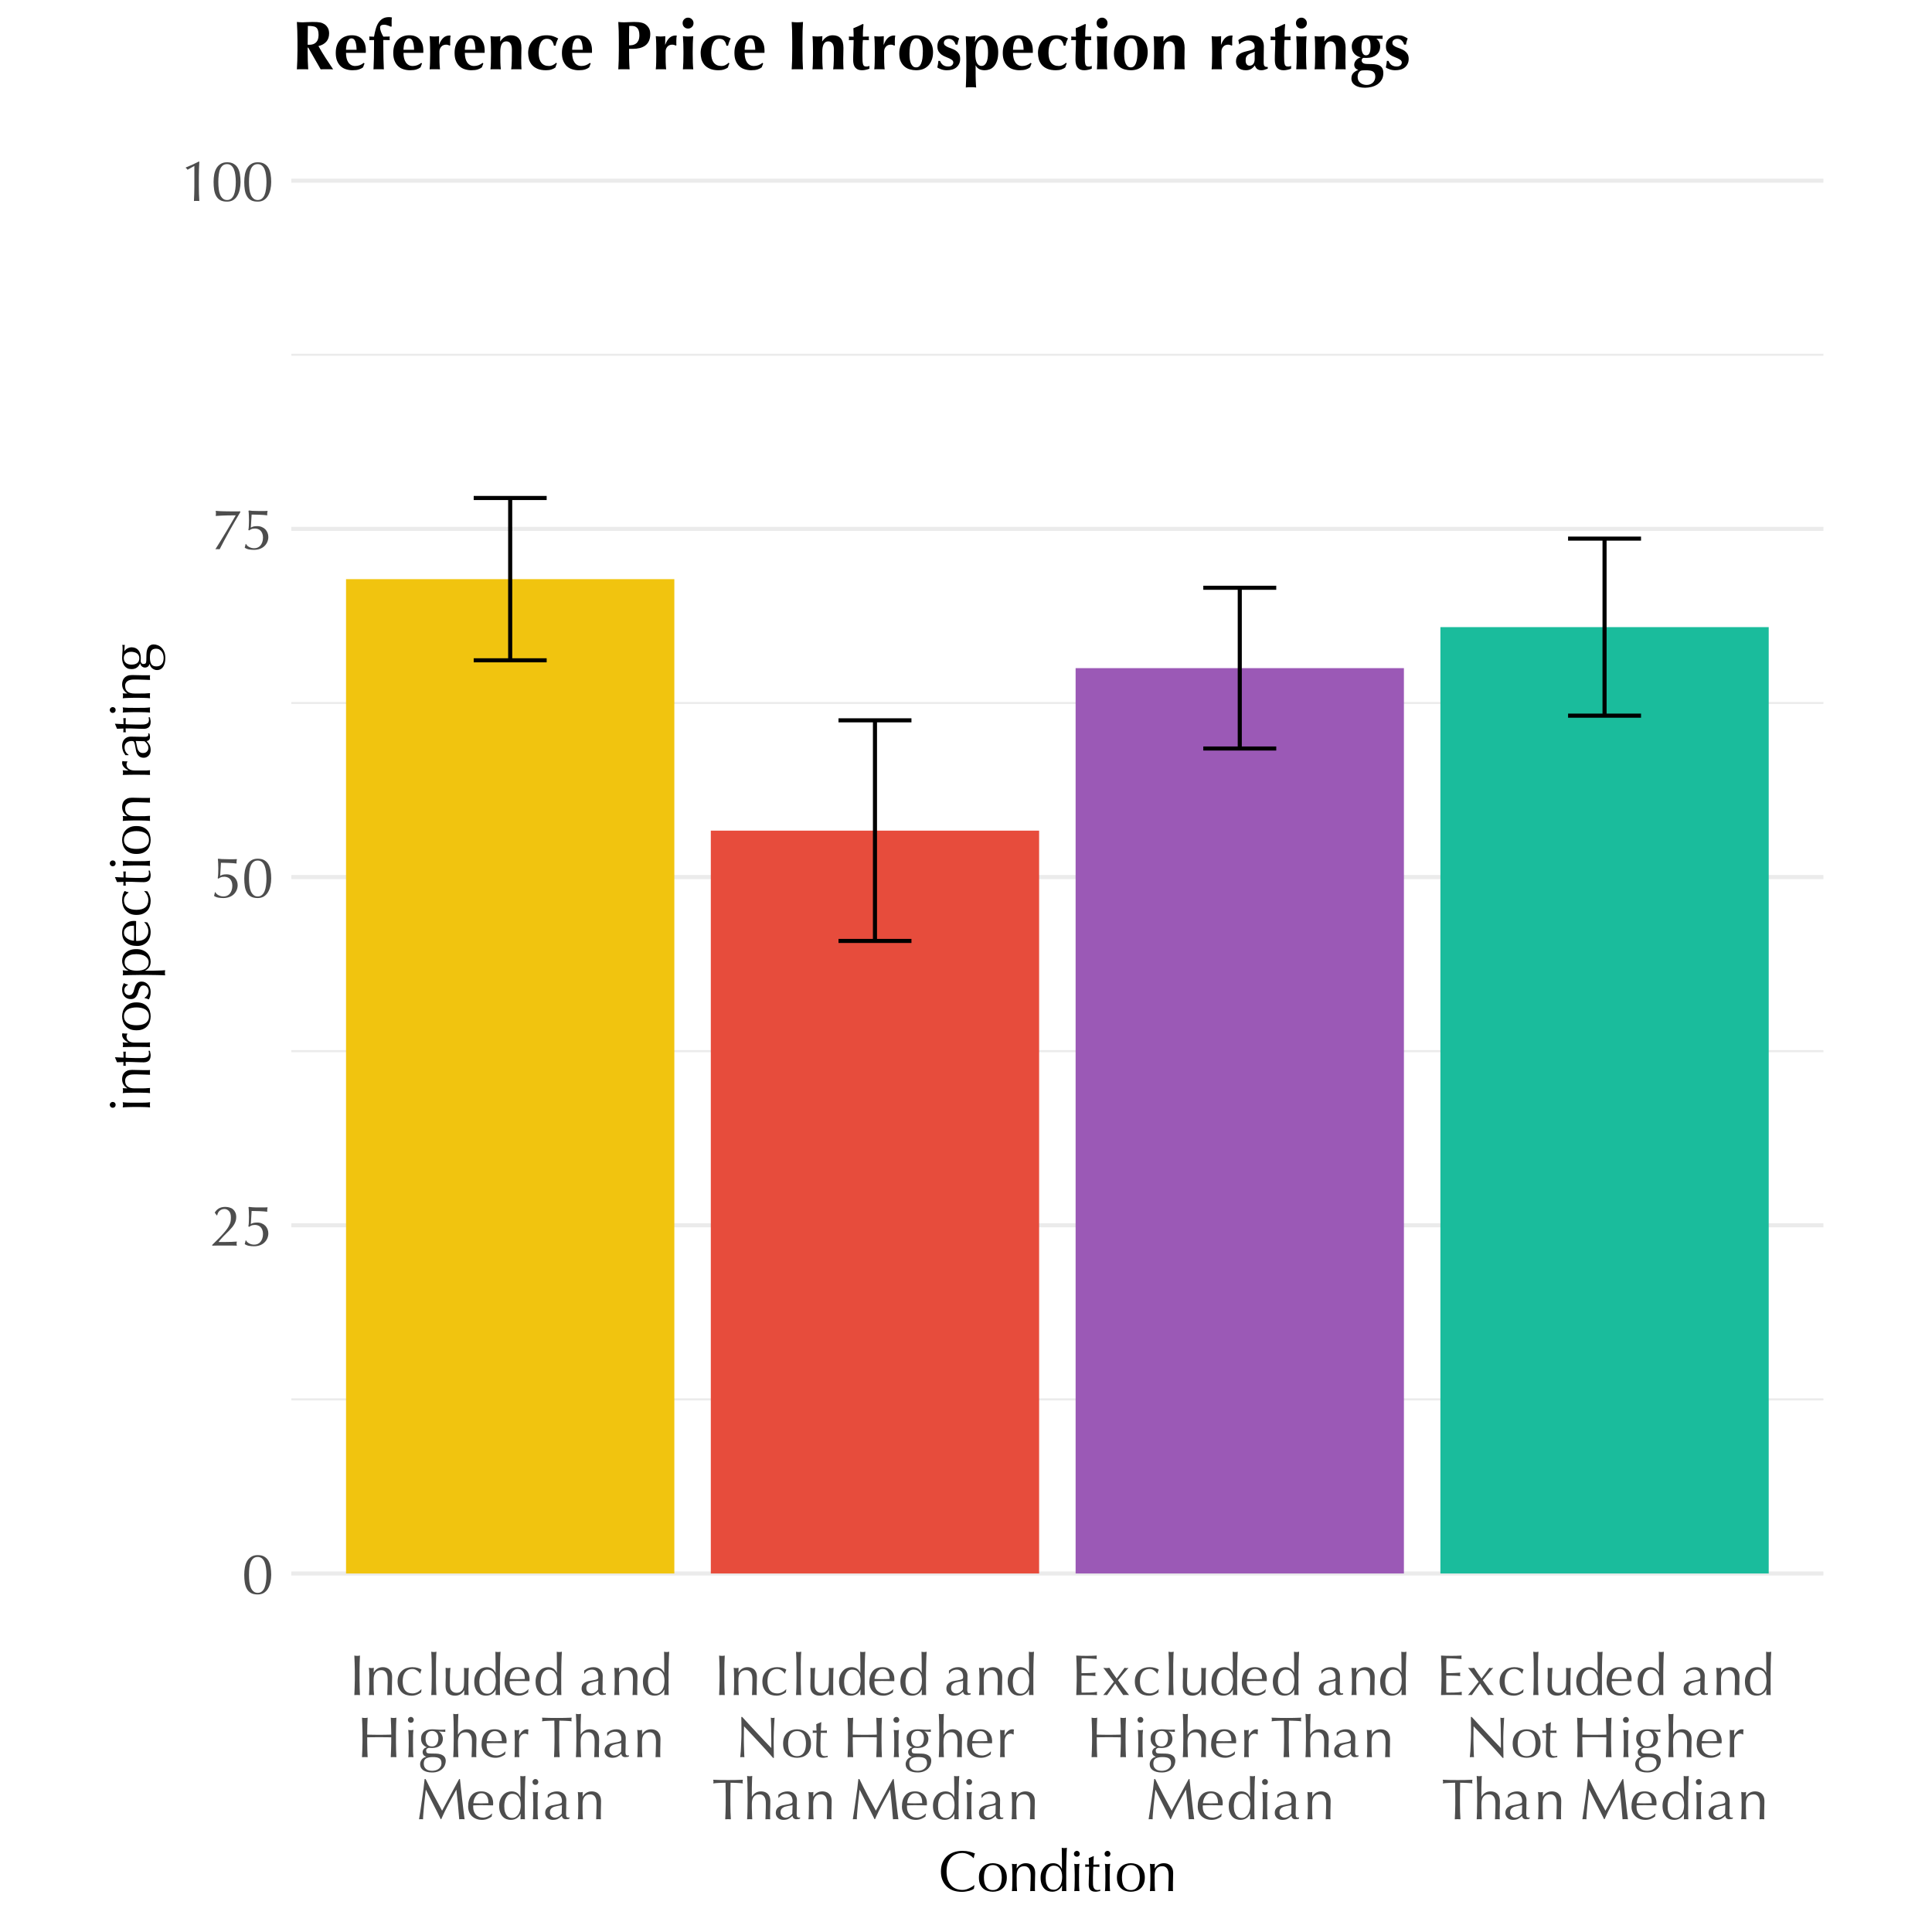 <?xml version="1.0" encoding="UTF-8"?>
<svg xmlns="http://www.w3.org/2000/svg" xmlns:xlink="http://www.w3.org/1999/xlink" width="504" height="504" viewBox="0 0 504 504">
<defs>
<g>
<g id="glyph-0-0">
<path d="M 6.625 -7.562 L 0.875 -7.562 L 0.875 -0.125 L 6.625 -0.125 Z M 6.75 -7.688 L 6.75 0 L 0.75 0 L 0.75 -7.688 Z M 6.75 -7.688 "/>
</g>
<g id="glyph-0-1">
<path d="M 0.656 -4.922 C 0.656 -5.629 0.711 -6.297 0.828 -6.922 C 0.953 -7.547 1.148 -8.086 1.422 -8.547 C 1.703 -9.016 2.066 -9.383 2.516 -9.656 C 2.961 -9.938 3.516 -10.078 4.172 -10.078 C 4.891 -10.078 5.473 -9.938 5.922 -9.656 C 6.379 -9.383 6.738 -9.016 7 -8.547 C 7.258 -8.086 7.438 -7.547 7.531 -6.922 C 7.633 -6.297 7.688 -5.629 7.688 -4.922 C 7.688 -4.234 7.613 -3.578 7.469 -2.953 C 7.332 -2.336 7.117 -1.789 6.828 -1.312 C 6.547 -0.844 6.18 -0.473 5.734 -0.203 C 5.297 0.055 4.773 0.188 4.172 0.188 C 3.453 0.188 2.863 0.062 2.406 -0.188 C 1.945 -0.445 1.586 -0.812 1.328 -1.281 C 1.066 -1.75 0.891 -2.297 0.797 -2.922 C 0.703 -3.547 0.656 -4.211 0.656 -4.922 Z M 1.891 -4.922 C 1.891 -4.266 1.926 -3.648 2 -3.078 C 2.07 -2.504 2.195 -2.004 2.375 -1.578 C 2.562 -1.16 2.801 -0.832 3.094 -0.594 C 3.383 -0.352 3.742 -0.234 4.172 -0.234 C 4.598 -0.234 4.957 -0.352 5.25 -0.594 C 5.539 -0.832 5.773 -1.16 5.953 -1.578 C 6.129 -2.004 6.254 -2.504 6.328 -3.078 C 6.41 -3.648 6.453 -4.266 6.453 -4.922 C 6.453 -5.578 6.41 -6.191 6.328 -6.766 C 6.254 -7.336 6.129 -7.832 5.953 -8.25 C 5.773 -8.664 5.539 -8.992 5.25 -9.234 C 4.957 -9.473 4.598 -9.594 4.172 -9.594 C 3.742 -9.594 3.383 -9.484 3.094 -9.266 C 2.801 -9.047 2.562 -8.727 2.375 -8.312 C 2.195 -7.906 2.07 -7.414 2 -6.844 C 1.926 -6.27 1.891 -5.629 1.891 -4.922 Z M 1.891 -4.922 "/>
</g>
<g id="glyph-0-2">
<path d="M 0.953 -8.594 C 1.273 -9.102 1.656 -9.477 2.094 -9.719 C 2.539 -9.957 3.078 -10.078 3.703 -10.078 C 4.098 -10.078 4.469 -10.023 4.812 -9.922 C 5.164 -9.828 5.469 -9.672 5.719 -9.453 C 5.977 -9.234 6.18 -8.957 6.328 -8.625 C 6.484 -8.289 6.562 -7.891 6.562 -7.422 C 6.562 -7.086 6.52 -6.77 6.438 -6.469 C 6.352 -6.176 6.234 -5.891 6.078 -5.609 C 5.922 -5.328 5.723 -5.039 5.484 -4.75 C 5.254 -4.469 4.984 -4.172 4.672 -3.859 C 4.473 -3.66 4.25 -3.438 4 -3.188 C 3.75 -2.938 3.492 -2.68 3.234 -2.422 C 2.984 -2.16 2.742 -1.898 2.516 -1.641 C 2.285 -1.379 2.094 -1.141 1.938 -0.922 L 3.359 -0.922 C 4.078 -0.922 4.711 -0.93 5.266 -0.953 C 5.828 -0.973 6.316 -1 6.734 -1.031 C 6.68 -0.812 6.656 -0.629 6.656 -0.484 C 6.656 -0.336 6.68 -0.164 6.734 0.031 C 6.191 0.008 5.656 0 5.125 0 C 4.594 0 4.062 0 3.531 0 C 2.988 0 2.445 0 1.906 0 C 1.375 0 0.836 0.008 0.297 0.031 L 0.297 -0.156 C 0.992 -0.844 1.598 -1.445 2.109 -1.969 C 2.629 -2.5 3.066 -2.973 3.422 -3.391 C 3.785 -3.805 4.082 -4.188 4.312 -4.531 C 4.539 -4.875 4.719 -5.195 4.844 -5.5 C 4.977 -5.801 5.066 -6.098 5.109 -6.391 C 5.148 -6.691 5.172 -7.008 5.172 -7.344 C 5.172 -8.082 5.004 -8.629 4.672 -8.984 C 4.336 -9.348 3.945 -9.531 3.5 -9.531 C 3.176 -9.531 2.898 -9.473 2.672 -9.359 C 2.441 -9.242 2.25 -9.102 2.094 -8.938 C 1.945 -8.77 1.832 -8.586 1.75 -8.391 C 1.676 -8.203 1.625 -8.035 1.594 -7.891 L 1.484 -7.859 Z M 0.953 -8.594 "/>
</g>
<g id="glyph-0-3">
<path d="M 2.375 -5.609 C 2.57 -5.723 2.785 -5.816 3.016 -5.891 C 3.254 -5.961 3.598 -6 4.047 -6 C 4.484 -6 4.879 -5.922 5.234 -5.766 C 5.598 -5.617 5.906 -5.414 6.156 -5.156 C 6.406 -4.895 6.598 -4.594 6.734 -4.25 C 6.867 -3.914 6.938 -3.562 6.938 -3.188 C 6.938 -2.707 6.844 -2.258 6.656 -1.844 C 6.477 -1.438 6.223 -1.078 5.891 -0.766 C 5.566 -0.461 5.176 -0.227 4.719 -0.062 C 4.258 0.102 3.75 0.188 3.188 0.188 C 2.738 0.188 2.305 0.148 1.891 0.078 C 1.484 0.004 1.117 -0.141 0.797 -0.359 L 0.797 -0.484 C 0.848 -0.609 0.891 -0.754 0.922 -0.922 C 0.961 -1.086 0.992 -1.227 1.016 -1.344 L 1.125 -1.344 C 1.219 -1.164 1.336 -1.004 1.484 -0.859 C 1.641 -0.723 1.816 -0.609 2.016 -0.516 C 2.211 -0.422 2.414 -0.348 2.625 -0.297 C 2.844 -0.254 3.051 -0.234 3.25 -0.234 C 3.551 -0.234 3.836 -0.285 4.109 -0.391 C 4.391 -0.504 4.633 -0.676 4.844 -0.906 C 5.051 -1.145 5.219 -1.438 5.344 -1.781 C 5.477 -2.133 5.547 -2.547 5.547 -3.016 C 5.547 -3.43 5.484 -3.789 5.359 -4.094 C 5.242 -4.395 5.086 -4.641 4.891 -4.828 C 4.703 -5.016 4.484 -5.148 4.234 -5.234 C 3.984 -5.328 3.723 -5.375 3.453 -5.375 C 3.023 -5.375 2.68 -5.305 2.422 -5.172 C 2.172 -5.035 2 -4.938 1.906 -4.875 L 1.734 -4.984 C 1.805 -5.367 1.848 -5.781 1.859 -6.219 C 1.879 -6.656 1.891 -7.086 1.891 -7.516 C 1.891 -7.93 1.879 -8.363 1.859 -8.812 C 1.848 -9.258 1.816 -9.648 1.766 -9.984 L 1.906 -10.078 C 2.07 -10.047 2.352 -10.016 2.75 -9.984 C 3.188 -9.953 3.797 -9.938 4.578 -9.938 C 5.055 -9.938 5.477 -9.938 5.844 -9.938 C 6.219 -9.945 6.492 -9.957 6.672 -9.969 L 6.75 -9.922 C 6.707 -9.785 6.676 -9.645 6.656 -9.5 C 6.645 -9.352 6.641 -9.211 6.641 -9.078 C 6.641 -8.93 6.645 -8.844 6.656 -8.812 C 6.438 -8.852 6.145 -8.883 5.781 -8.906 C 5.414 -8.938 5.031 -8.957 4.625 -8.969 C 4.227 -8.988 3.844 -9 3.469 -9 C 3.102 -9.008 2.805 -9.016 2.578 -9.016 Z M 2.375 -5.609 "/>
</g>
<g id="glyph-0-4">
<path d="M 7.609 -9.609 C 6.691 -8.078 5.77 -6.488 4.844 -4.844 C 3.926 -3.195 3.055 -1.57 2.234 0.031 C 2.078 0.008 1.891 0 1.672 0 C 1.473 0 1.289 0.008 1.125 0.031 C 1.594 -0.695 2.082 -1.484 2.594 -2.328 C 3.113 -3.172 3.613 -3.992 4.094 -4.797 C 4.57 -5.609 5.016 -6.363 5.422 -7.062 C 5.836 -7.758 6.176 -8.344 6.438 -8.812 C 5.988 -8.812 5.328 -8.805 4.453 -8.797 C 3.578 -8.785 2.492 -8.738 1.203 -8.656 C 1.242 -8.852 1.266 -9.078 1.266 -9.328 C 1.266 -9.566 1.242 -9.785 1.203 -9.984 C 1.617 -9.953 1.988 -9.926 2.312 -9.906 C 2.645 -9.895 2.945 -9.883 3.219 -9.875 C 3.445 -9.875 3.766 -9.867 4.172 -9.859 C 4.578 -9.848 4.973 -9.844 5.359 -9.844 L 6.062 -9.844 C 6.375 -9.844 6.645 -9.844 6.875 -9.844 C 7.102 -9.852 7.348 -9.859 7.609 -9.859 Z M 7.609 -9.609 "/>
</g>
<g id="glyph-0-5">
<path d="M 1.859 -8.125 C 1.742 -8.332 1.594 -8.492 1.406 -8.609 L 1.406 -8.719 C 1.977 -8.945 2.562 -9.195 3.156 -9.469 C 3.75 -9.75 4.305 -10.02 4.828 -10.281 L 4.938 -10.203 C 4.895 -9.535 4.863 -8.879 4.844 -8.234 C 4.82 -7.598 4.812 -6.945 4.812 -6.281 L 4.812 -3.781 C 4.812 -3.125 4.82 -2.477 4.844 -1.844 C 4.863 -1.207 4.895 -0.582 4.938 0.031 C 4.812 0.008 4.691 0 4.578 0 C 4.461 0 4.348 0 4.234 0 C 4.109 0 3.988 0 3.875 0 C 3.758 0 3.645 0.008 3.531 0.031 C 3.57 -0.594 3.598 -1.219 3.609 -1.844 C 3.629 -2.477 3.641 -3.125 3.641 -3.781 L 3.641 -9.125 Z M 1.859 -8.125 "/>
</g>
<g id="glyph-0-6">
<path d="M 1.469 -6.391 C 1.469 -7.047 1.453 -7.691 1.422 -8.328 C 1.398 -8.961 1.375 -9.613 1.344 -10.281 C 1.477 -10.258 1.602 -10.238 1.719 -10.219 C 1.844 -10.207 1.961 -10.203 2.078 -10.203 C 2.203 -10.203 2.32 -10.207 2.438 -10.219 C 2.562 -10.238 2.688 -10.258 2.812 -10.281 C 2.789 -9.613 2.766 -8.961 2.734 -8.328 C 2.711 -7.691 2.703 -7.047 2.703 -6.391 L 2.703 -3.812 C 2.703 -3.145 2.711 -2.492 2.734 -1.859 C 2.766 -1.223 2.789 -0.594 2.812 0.031 C 2.582 0.008 2.336 0 2.078 0 C 1.816 0 1.57 0.008 1.344 0.031 C 1.375 -0.594 1.398 -1.223 1.422 -1.859 C 1.453 -2.492 1.469 -3.145 1.469 -3.812 Z M 1.469 -6.391 "/>
</g>
<g id="glyph-0-7">
<path d="M 6.031 -4.188 C 6.031 -4.938 5.883 -5.504 5.594 -5.891 C 5.301 -6.273 4.898 -6.469 4.391 -6.469 C 3.691 -6.469 3.18 -6.25 2.859 -5.812 C 2.535 -5.383 2.375 -4.781 2.375 -4 L 2.375 -2.734 C 2.375 -2.285 2.379 -1.812 2.391 -1.312 C 2.41 -0.812 2.441 -0.363 2.484 0.031 C 2.254 0.008 2.031 0 1.812 0 C 1.594 0 1.367 0.008 1.141 0.031 C 1.191 -0.363 1.223 -0.812 1.234 -1.312 C 1.254 -1.812 1.266 -2.285 1.266 -2.734 L 1.266 -4.297 C 1.266 -4.742 1.254 -5.211 1.234 -5.703 C 1.223 -6.203 1.191 -6.664 1.141 -7.094 C 1.422 -7.039 1.645 -7.016 1.812 -7.016 C 1.895 -7.016 1.984 -7.02 2.078 -7.031 C 2.172 -7.051 2.285 -7.07 2.422 -7.094 C 2.391 -6.695 2.375 -6.297 2.375 -5.891 L 2.406 -5.891 C 2.676 -6.328 3.004 -6.66 3.391 -6.891 C 3.785 -7.129 4.254 -7.25 4.797 -7.25 C 5.078 -7.25 5.359 -7.207 5.641 -7.125 C 5.93 -7.039 6.191 -6.898 6.422 -6.703 C 6.648 -6.516 6.836 -6.254 6.984 -5.922 C 7.129 -5.586 7.203 -5.16 7.203 -4.641 C 7.203 -4.203 7.191 -3.754 7.172 -3.297 C 7.148 -2.848 7.141 -2.367 7.141 -1.859 L 7.141 -0.891 C 7.141 -0.723 7.141 -0.562 7.141 -0.406 C 7.148 -0.258 7.16 -0.113 7.172 0.031 C 6.973 0.008 6.766 0 6.547 0 C 6.328 0 6.117 0.008 5.922 0.031 C 5.941 -0.488 5.961 -1.023 5.984 -1.578 C 6.016 -2.129 6.031 -2.691 6.031 -3.266 Z M 6.031 -4.188 "/>
</g>
<g id="glyph-0-8">
<path d="M 0.625 -3.516 C 0.625 -4.16 0.734 -4.719 0.953 -5.188 C 1.18 -5.656 1.473 -6.039 1.828 -6.344 C 2.18 -6.656 2.586 -6.883 3.047 -7.031 C 3.504 -7.176 3.973 -7.25 4.453 -7.25 C 5.004 -7.25 5.492 -7.18 5.922 -7.047 C 6.359 -6.91 6.676 -6.754 6.875 -6.578 C 6.801 -6.43 6.734 -6.273 6.672 -6.109 C 6.617 -5.941 6.578 -5.77 6.547 -5.594 L 6.422 -5.594 C 6.348 -5.727 6.25 -5.859 6.125 -5.984 C 6.008 -6.117 5.867 -6.242 5.703 -6.359 C 5.535 -6.484 5.352 -6.582 5.156 -6.656 C 4.957 -6.727 4.738 -6.766 4.5 -6.766 C 4.051 -6.766 3.66 -6.68 3.328 -6.516 C 3.004 -6.348 2.738 -6.117 2.531 -5.828 C 2.332 -5.547 2.188 -5.207 2.094 -4.812 C 2 -4.414 1.953 -3.988 1.953 -3.531 C 1.953 -2.5 2.172 -1.719 2.609 -1.188 C 3.047 -0.664 3.691 -0.406 4.547 -0.406 C 4.742 -0.406 4.945 -0.43 5.156 -0.484 C 5.363 -0.535 5.566 -0.609 5.766 -0.703 C 5.973 -0.805 6.16 -0.922 6.328 -1.047 C 6.504 -1.18 6.66 -1.32 6.797 -1.469 L 6.875 -1.422 C 6.82 -1.18 6.789 -0.938 6.781 -0.688 C 6.477 -0.445 6.102 -0.238 5.656 -0.062 C 5.219 0.102 4.758 0.188 4.281 0.188 C 3.844 0.188 3.406 0.125 2.969 0 C 2.539 -0.125 2.148 -0.332 1.797 -0.625 C 1.453 -0.926 1.172 -1.312 0.953 -1.781 C 0.734 -2.25 0.625 -2.828 0.625 -3.516 Z M 0.625 -3.516 "/>
</g>
<g id="glyph-0-9">
<path d="M 1.531 -6.953 C 1.531 -7.297 1.523 -7.664 1.516 -8.062 C 1.516 -8.469 1.508 -8.863 1.5 -9.25 C 1.488 -9.645 1.473 -10.02 1.453 -10.375 C 1.441 -10.727 1.426 -11.031 1.406 -11.281 C 1.688 -11.227 1.91 -11.203 2.078 -11.203 C 2.254 -11.203 2.484 -11.227 2.766 -11.281 C 2.742 -11.031 2.723 -10.727 2.703 -10.375 C 2.691 -10.02 2.68 -9.645 2.672 -9.25 C 2.66 -8.863 2.648 -8.469 2.641 -8.062 C 2.641 -7.664 2.641 -7.297 2.641 -6.953 L 2.641 -4.25 C 2.641 -3.906 2.641 -3.531 2.641 -3.125 C 2.648 -2.727 2.66 -2.332 2.672 -1.938 C 2.68 -1.551 2.691 -1.18 2.703 -0.828 C 2.723 -0.484 2.742 -0.195 2.766 0.031 C 2.535 0.008 2.305 0 2.078 0 C 1.859 0 1.633 0.008 1.406 0.031 C 1.426 -0.195 1.441 -0.484 1.453 -0.828 C 1.473 -1.18 1.488 -1.551 1.5 -1.938 C 1.508 -2.332 1.516 -2.727 1.516 -3.125 C 1.523 -3.531 1.531 -3.906 1.531 -4.25 Z M 1.531 -6.953 "/>
</g>
<g id="glyph-0-10">
<path d="M 1.141 -2.234 C 1.141 -2.766 1.145 -3.219 1.156 -3.594 C 1.176 -3.969 1.188 -4.336 1.188 -4.703 C 1.188 -5.055 1.18 -5.438 1.172 -5.844 C 1.172 -6.258 1.164 -6.676 1.156 -7.094 C 1.406 -7.039 1.613 -7.016 1.781 -7.016 C 1.945 -7.016 2.156 -7.039 2.406 -7.094 C 2.352 -6.488 2.312 -5.828 2.281 -5.109 C 2.258 -4.398 2.25 -3.672 2.25 -2.922 C 2.25 -2.398 2.289 -2 2.375 -1.719 C 2.469 -1.445 2.582 -1.242 2.719 -1.109 C 2.852 -0.953 3.023 -0.82 3.234 -0.719 C 3.453 -0.613 3.707 -0.562 4 -0.562 C 4.426 -0.562 4.773 -0.648 5.047 -0.828 C 5.328 -1.016 5.535 -1.242 5.672 -1.516 C 5.742 -1.68 5.797 -1.82 5.828 -1.938 C 5.867 -2.062 5.898 -2.223 5.922 -2.422 C 5.953 -2.629 5.969 -2.898 5.969 -3.234 C 5.977 -3.578 5.984 -4.047 5.984 -4.641 L 5.984 -5.891 C 5.984 -6.109 5.977 -6.316 5.969 -6.516 C 5.969 -6.723 5.961 -6.914 5.953 -7.094 C 6.066 -7.07 6.172 -7.051 6.266 -7.031 C 6.367 -7.02 6.473 -7.016 6.578 -7.016 C 6.691 -7.016 6.797 -7.02 6.891 -7.031 C 6.992 -7.051 7.098 -7.07 7.203 -7.094 C 7.148 -6.312 7.117 -5.555 7.109 -4.828 C 7.098 -4.109 7.094 -3.344 7.094 -2.531 C 7.094 -2.082 7.098 -1.641 7.109 -1.203 C 7.117 -0.773 7.133 -0.363 7.156 0.031 C 6.957 0.008 6.758 0 6.562 0 C 6.375 0 6.18 0.008 5.984 0.031 C 5.992 -0.062 6 -0.156 6 -0.25 C 6.008 -0.352 6.016 -0.457 6.016 -0.562 L 6.016 -1.219 L 5.984 -1.219 C 5.723 -0.738 5.383 -0.383 4.969 -0.156 C 4.562 0.07 4.117 0.188 3.641 0.188 C 2.859 0.188 2.242 -0.02 1.797 -0.438 C 1.359 -0.852 1.141 -1.453 1.141 -2.234 Z M 1.141 -2.234 "/>
</g>
<g id="glyph-0-11">
<path d="M 1.953 -3.375 C 1.953 -2.77 2.016 -2.273 2.141 -1.891 C 2.266 -1.504 2.422 -1.191 2.609 -0.953 C 2.805 -0.711 3.031 -0.547 3.281 -0.453 C 3.531 -0.367 3.773 -0.328 4.016 -0.328 C 4.41 -0.328 4.742 -0.426 5.016 -0.625 C 5.297 -0.82 5.531 -1.078 5.719 -1.391 C 5.906 -1.703 6.039 -2.055 6.125 -2.453 C 6.207 -2.859 6.25 -3.258 6.25 -3.656 C 6.25 -4.613 6.062 -5.344 5.688 -5.844 C 5.32 -6.352 4.781 -6.609 4.062 -6.609 C 3.707 -6.609 3.395 -6.523 3.125 -6.359 C 2.863 -6.203 2.645 -5.973 2.469 -5.672 C 2.289 -5.379 2.16 -5.035 2.078 -4.641 C 1.992 -4.242 1.953 -3.82 1.953 -3.375 Z M 6.203 -1.391 C 6.129 -1.234 6.023 -1.062 5.891 -0.875 C 5.754 -0.688 5.582 -0.516 5.375 -0.359 C 5.164 -0.203 4.922 -0.07 4.641 0.031 C 4.367 0.133 4.047 0.188 3.672 0.188 C 3.297 0.188 2.926 0.125 2.562 0 C 2.195 -0.133 1.867 -0.348 1.578 -0.641 C 1.297 -0.941 1.066 -1.32 0.891 -1.781 C 0.711 -2.25 0.625 -2.812 0.625 -3.469 C 0.625 -4.102 0.719 -4.656 0.906 -5.125 C 1.102 -5.594 1.352 -5.984 1.656 -6.297 C 1.957 -6.617 2.301 -6.859 2.688 -7.016 C 3.07 -7.172 3.461 -7.25 3.859 -7.25 C 4.961 -7.25 5.734 -6.75 6.172 -5.75 L 6.188 -5.75 L 6.188 -7.219 C 6.188 -7.594 6.188 -7.973 6.188 -8.359 C 6.188 -8.742 6.18 -9.109 6.172 -9.453 C 6.172 -9.805 6.164 -10.141 6.156 -10.453 C 6.156 -10.766 6.148 -11.039 6.141 -11.281 C 6.254 -11.258 6.363 -11.238 6.469 -11.219 C 6.582 -11.207 6.695 -11.203 6.812 -11.203 C 6.914 -11.203 7.02 -11.207 7.125 -11.219 C 7.238 -11.238 7.359 -11.258 7.484 -11.281 C 7.453 -10.957 7.426 -10.492 7.406 -9.891 C 7.383 -9.285 7.363 -8.617 7.344 -7.891 C 7.332 -7.16 7.32 -6.41 7.312 -5.641 C 7.312 -4.867 7.312 -4.164 7.312 -3.531 C 7.312 -2.832 7.312 -2.207 7.312 -1.656 C 7.32 -1.113 7.332 -0.551 7.344 0.031 C 7.145 0.008 6.953 0 6.766 0 C 6.586 0 6.395 0.008 6.188 0.031 L 6.234 -1.391 Z M 6.203 -1.391 "/>
</g>
<g id="glyph-0-12">
<path d="M 3.984 -6.766 C 3.617 -6.766 3.305 -6.676 3.047 -6.5 C 2.797 -6.332 2.586 -6.117 2.422 -5.859 C 2.254 -5.609 2.129 -5.332 2.047 -5.031 C 1.961 -4.727 1.91 -4.441 1.891 -4.172 C 2.203 -4.16 2.523 -4.148 2.859 -4.141 C 3.191 -4.129 3.52 -4.125 3.844 -4.125 C 4.164 -4.125 4.5 -4.129 4.844 -4.141 C 5.188 -4.148 5.516 -4.16 5.828 -4.172 C 5.828 -4.441 5.805 -4.723 5.766 -5.016 C 5.723 -5.316 5.633 -5.598 5.5 -5.859 C 5.363 -6.117 5.176 -6.332 4.938 -6.5 C 4.695 -6.676 4.379 -6.766 3.984 -6.766 Z M 0.531 -3.297 C 0.531 -4.523 0.82 -5.488 1.406 -6.188 C 1.988 -6.895 2.836 -7.25 3.953 -7.25 C 4.484 -7.25 4.941 -7.164 5.328 -7 C 5.711 -6.832 6.035 -6.609 6.297 -6.328 C 6.555 -6.055 6.75 -5.734 6.875 -5.359 C 7 -4.992 7.062 -4.602 7.062 -4.188 C 7.062 -4.082 7.055 -3.984 7.047 -3.891 C 7.047 -3.797 7.039 -3.695 7.031 -3.594 C 6.488 -3.602 5.953 -3.613 5.422 -3.625 C 4.898 -3.633 4.367 -3.641 3.828 -3.641 C 3.492 -3.641 3.164 -3.633 2.844 -3.625 C 2.52 -3.613 2.191 -3.602 1.859 -3.594 C 1.848 -3.551 1.844 -3.477 1.844 -3.375 L 1.844 -3.188 C 1.844 -2.789 1.898 -2.422 2.016 -2.078 C 2.129 -1.742 2.297 -1.453 2.516 -1.203 C 2.734 -0.961 3.004 -0.77 3.328 -0.625 C 3.648 -0.477 4.02 -0.406 4.438 -0.406 C 4.633 -0.406 4.836 -0.43 5.047 -0.484 C 5.266 -0.535 5.473 -0.609 5.672 -0.703 C 5.867 -0.805 6.055 -0.922 6.234 -1.047 C 6.41 -1.18 6.562 -1.32 6.688 -1.469 L 6.766 -1.422 L 6.672 -0.688 C 6.367 -0.445 5.992 -0.238 5.547 -0.062 C 5.109 0.102 4.648 0.188 4.172 0.188 C 3.629 0.188 3.133 0.102 2.688 -0.062 C 2.25 -0.227 1.863 -0.469 1.531 -0.781 C 1.207 -1.102 0.957 -1.477 0.781 -1.906 C 0.613 -2.332 0.531 -2.797 0.531 -3.297 Z M 0.531 -3.297 "/>
</g>
<g id="glyph-0-13">
</g>
<g id="glyph-0-14">
<path d="M 5 -3.703 C 4.82 -3.641 4.617 -3.586 4.391 -3.547 C 4.172 -3.516 3.945 -3.473 3.719 -3.422 C 3.488 -3.379 3.258 -3.32 3.031 -3.25 C 2.812 -3.188 2.613 -3.094 2.438 -2.969 C 2.258 -2.852 2.117 -2.703 2.016 -2.516 C 1.91 -2.336 1.859 -2.109 1.859 -1.828 C 1.859 -1.359 1.992 -1.004 2.266 -0.766 C 2.535 -0.523 2.836 -0.406 3.172 -0.406 C 3.547 -0.406 3.891 -0.508 4.203 -0.719 C 4.523 -0.926 4.77 -1.172 4.938 -1.453 Z M 1.297 -6.375 C 1.742 -6.719 2.156 -6.945 2.531 -7.062 C 2.914 -7.188 3.305 -7.25 3.703 -7.25 C 4.066 -7.25 4.395 -7.195 4.688 -7.094 C 4.988 -6.988 5.242 -6.836 5.453 -6.641 C 5.672 -6.441 5.836 -6.203 5.953 -5.922 C 6.078 -5.648 6.141 -5.352 6.141 -5.031 C 6.141 -4.457 6.129 -3.883 6.109 -3.312 C 6.086 -2.75 6.078 -2.156 6.078 -1.531 C 6.078 -1.406 6.078 -1.273 6.078 -1.141 C 6.086 -1.004 6.109 -0.883 6.141 -0.781 C 6.18 -0.676 6.238 -0.586 6.312 -0.516 C 6.395 -0.453 6.508 -0.422 6.656 -0.422 C 6.707 -0.422 6.758 -0.422 6.812 -0.422 C 6.875 -0.43 6.926 -0.453 6.969 -0.484 L 6.969 -0.156 C 6.863 -0.102 6.727 -0.062 6.562 -0.031 C 6.395 0 6.211 0.016 6.016 0.016 C 5.691 0.016 5.445 -0.066 5.281 -0.234 C 5.113 -0.398 5.016 -0.613 4.984 -0.875 C 4.617 -0.508 4.258 -0.238 3.906 -0.062 C 3.562 0.102 3.133 0.188 2.625 0.188 C 2.375 0.188 2.129 0.148 1.891 0.078 C 1.648 0.004 1.438 -0.109 1.25 -0.266 C 1.062 -0.43 0.91 -0.625 0.797 -0.844 C 0.68 -1.07 0.625 -1.332 0.625 -1.625 C 0.625 -2.219 0.812 -2.68 1.188 -3.016 C 1.562 -3.348 2.082 -3.566 2.75 -3.672 C 3.289 -3.766 3.711 -3.844 4.016 -3.906 C 4.316 -3.969 4.539 -4.035 4.688 -4.109 C 4.832 -4.18 4.922 -4.266 4.953 -4.359 C 4.984 -4.453 5 -4.57 5 -4.719 C 5 -4.969 4.969 -5.207 4.906 -5.438 C 4.844 -5.676 4.742 -5.879 4.609 -6.047 C 4.484 -6.211 4.316 -6.348 4.109 -6.453 C 3.898 -6.555 3.645 -6.609 3.344 -6.609 C 2.945 -6.609 2.57 -6.52 2.219 -6.344 C 1.875 -6.164 1.617 -5.914 1.453 -5.594 L 1.297 -5.594 Z M 1.297 -6.375 "/>
</g>
<g id="glyph-0-15">
<path d="M 8.969 -6.391 C 8.969 -7.047 8.953 -7.691 8.922 -8.328 C 8.898 -8.961 8.875 -9.613 8.844 -10.281 C 8.977 -10.258 9.102 -10.238 9.219 -10.219 C 9.344 -10.207 9.461 -10.203 9.578 -10.203 C 9.703 -10.203 9.82 -10.207 9.938 -10.219 C 10.062 -10.238 10.188 -10.258 10.312 -10.281 C 10.289 -9.613 10.266 -8.961 10.234 -8.328 C 10.211 -7.691 10.203 -7.047 10.203 -6.391 L 10.203 -3.812 C 10.203 -3.145 10.211 -2.492 10.234 -1.859 C 10.266 -1.223 10.289 -0.594 10.312 0.031 C 10.082 0.008 9.836 0 9.578 0 C 9.316 0 9.07 0.008 8.844 0.031 C 8.875 -0.594 8.898 -1.223 8.922 -1.859 C 8.953 -2.492 8.969 -3.145 8.969 -3.812 L 8.969 -5.156 C 8.426 -5.164 7.898 -5.172 7.391 -5.172 C 6.891 -5.18 6.367 -5.188 5.828 -5.188 C 5.297 -5.188 4.773 -5.18 4.266 -5.172 C 3.766 -5.172 3.242 -5.164 2.703 -5.156 L 2.703 -3.812 C 2.703 -3.145 2.711 -2.492 2.734 -1.859 C 2.766 -1.223 2.789 -0.594 2.812 0.031 C 2.582 0.008 2.336 0 2.078 0 C 1.816 0 1.57 0.008 1.344 0.031 C 1.375 -0.594 1.398 -1.223 1.422 -1.859 C 1.453 -2.492 1.469 -3.145 1.469 -3.812 L 1.469 -6.391 C 1.469 -7.047 1.453 -7.691 1.422 -8.328 C 1.398 -8.961 1.375 -9.613 1.344 -10.281 C 1.477 -10.258 1.602 -10.238 1.719 -10.219 C 1.844 -10.207 1.961 -10.203 2.078 -10.203 C 2.203 -10.203 2.32 -10.207 2.438 -10.219 C 2.562 -10.238 2.688 -10.258 2.812 -10.281 C 2.789 -9.613 2.766 -8.961 2.734 -8.328 C 2.711 -7.691 2.703 -7.047 2.703 -6.391 L 2.703 -5.859 C 3.242 -5.848 3.766 -5.836 4.266 -5.828 C 4.773 -5.816 5.297 -5.812 5.828 -5.812 C 6.367 -5.812 6.891 -5.816 7.391 -5.828 C 7.898 -5.836 8.426 -5.848 8.969 -5.859 Z M 8.969 -6.391 "/>
</g>
<g id="glyph-0-16">
<path d="M 1.312 -9.703 C 1.312 -9.91 1.383 -10.086 1.531 -10.234 C 1.688 -10.391 1.867 -10.469 2.078 -10.469 C 2.297 -10.469 2.477 -10.391 2.625 -10.234 C 2.77 -10.086 2.844 -9.91 2.844 -9.703 C 2.844 -9.492 2.77 -9.312 2.625 -9.156 C 2.477 -9.008 2.297 -8.938 2.078 -8.938 C 1.867 -8.938 1.688 -9.008 1.531 -9.156 C 1.383 -9.312 1.312 -9.492 1.312 -9.703 Z M 1.531 -4.297 C 1.531 -4.742 1.52 -5.211 1.5 -5.703 C 1.488 -6.203 1.457 -6.664 1.406 -7.094 C 1.688 -7.039 1.91 -7.016 2.078 -7.016 C 2.254 -7.016 2.484 -7.039 2.766 -7.094 C 2.711 -6.664 2.676 -6.203 2.656 -5.703 C 2.645 -5.211 2.641 -4.742 2.641 -4.297 L 2.641 -2.734 C 2.641 -2.285 2.645 -1.812 2.656 -1.312 C 2.676 -0.812 2.711 -0.363 2.766 0.031 C 2.535 0.008 2.305 0 2.078 0 C 1.859 0 1.633 0.008 1.406 0.031 C 1.457 -0.363 1.488 -0.812 1.5 -1.312 C 1.52 -1.812 1.531 -2.285 1.531 -2.734 Z M 1.531 -4.297 "/>
</g>
<g id="glyph-0-17">
<path d="M 6.078 1.625 C 6.078 1.02 5.898 0.598 5.547 0.359 C 5.203 0.117 4.625 0 3.812 0 C 3.062 0 2.477 0.117 2.062 0.359 C 1.656 0.609 1.453 1.051 1.453 1.688 C 1.453 2.031 1.508 2.32 1.625 2.562 C 1.738 2.801 1.895 2.992 2.094 3.141 C 2.289 3.297 2.52 3.406 2.781 3.469 C 3.051 3.539 3.344 3.578 3.656 3.578 C 3.957 3.578 4.254 3.535 4.547 3.453 C 4.836 3.379 5.094 3.258 5.312 3.094 C 5.539 2.938 5.723 2.734 5.859 2.484 C 6.004 2.242 6.078 1.957 6.078 1.625 Z M 5.266 -4.875 C 5.266 -5.5 5.113 -5.977 4.812 -6.312 C 4.508 -6.645 4.113 -6.812 3.625 -6.812 C 3.082 -6.812 2.66 -6.629 2.359 -6.266 C 2.066 -5.898 1.922 -5.41 1.922 -4.797 C 1.922 -4.172 2.055 -3.676 2.328 -3.312 C 2.609 -2.945 3.035 -2.766 3.609 -2.766 C 3.898 -2.766 4.148 -2.82 4.359 -2.938 C 4.566 -3.051 4.734 -3.203 4.859 -3.391 C 4.992 -3.586 5.094 -3.812 5.156 -4.062 C 5.227 -4.32 5.266 -4.594 5.266 -4.875 Z M 0.75 -4.797 C 0.75 -5.223 0.82 -5.586 0.969 -5.891 C 1.125 -6.191 1.332 -6.441 1.594 -6.641 C 1.863 -6.836 2.172 -6.988 2.516 -7.094 C 2.859 -7.195 3.223 -7.25 3.609 -7.25 C 3.805 -7.25 3.988 -7.242 4.156 -7.234 C 4.332 -7.223 4.555 -7.207 4.828 -7.188 C 5.055 -7.164 5.258 -7.148 5.438 -7.141 C 5.625 -7.129 5.77 -7.125 5.875 -7.125 C 6.438 -7.125 6.844 -7.148 7.094 -7.203 C 7.082 -7.148 7.07 -7.094 7.062 -7.031 C 7.062 -6.977 7.062 -6.93 7.062 -6.891 C 7.062 -6.836 7.062 -6.781 7.062 -6.719 C 7.07 -6.664 7.082 -6.613 7.094 -6.562 C 6.801 -6.582 6.516 -6.602 6.234 -6.625 C 5.961 -6.656 5.695 -6.676 5.438 -6.688 L 5.406 -6.656 C 5.707 -6.488 5.953 -6.227 6.141 -5.875 C 6.336 -5.52 6.438 -5.148 6.438 -4.766 C 6.438 -4.016 6.18 -3.426 5.672 -3 C 5.172 -2.582 4.492 -2.375 3.641 -2.375 C 3.504 -2.375 3.367 -2.379 3.234 -2.391 C 3.098 -2.398 2.957 -2.406 2.812 -2.406 C 2.633 -2.406 2.469 -2.336 2.312 -2.203 C 2.156 -2.078 2.078 -1.91 2.078 -1.703 C 2.078 -1.441 2.141 -1.25 2.266 -1.125 C 2.391 -1.008 2.625 -0.945 2.969 -0.938 C 3.25 -0.938 3.523 -0.93 3.797 -0.922 C 4.066 -0.922 4.344 -0.914 4.625 -0.906 C 5.082 -0.895 5.473 -0.836 5.797 -0.734 C 6.117 -0.629 6.383 -0.492 6.594 -0.328 C 6.801 -0.16 6.953 0.031 7.047 0.25 C 7.141 0.469 7.188 0.707 7.188 0.969 C 7.188 1.32 7.117 1.676 6.984 2.031 C 6.848 2.395 6.633 2.723 6.344 3.016 C 6.062 3.305 5.695 3.547 5.25 3.734 C 4.801 3.922 4.258 4.016 3.625 4.016 C 2.656 4.016 1.891 3.82 1.328 3.438 C 0.773 3.051 0.5 2.523 0.5 1.859 C 0.5 1.598 0.547 1.359 0.641 1.141 C 0.734 0.922 0.852 0.723 1 0.547 C 1.156 0.379 1.328 0.242 1.516 0.141 C 1.703 0.047 1.895 -0.023 2.094 -0.078 L 2.094 -0.109 C 1.789 -0.191 1.555 -0.336 1.391 -0.547 C 1.234 -0.766 1.156 -1.02 1.156 -1.312 C 1.156 -1.477 1.188 -1.629 1.25 -1.766 C 1.312 -1.91 1.395 -2.035 1.5 -2.141 C 1.602 -2.254 1.719 -2.344 1.844 -2.406 C 1.977 -2.477 2.102 -2.523 2.219 -2.547 L 2.219 -2.578 C 1.758 -2.773 1.398 -3.055 1.141 -3.422 C 0.879 -3.785 0.75 -4.242 0.75 -4.797 Z M 0.75 -4.797 "/>
</g>
<g id="glyph-0-18">
<path d="M 1.266 -6.953 C 1.266 -7.297 1.258 -7.664 1.25 -8.062 C 1.25 -8.469 1.242 -8.863 1.234 -9.25 C 1.223 -9.645 1.207 -10.02 1.188 -10.375 C 1.176 -10.727 1.16 -11.031 1.141 -11.281 C 1.422 -11.227 1.645 -11.203 1.812 -11.203 C 1.977 -11.203 2.203 -11.227 2.484 -11.281 C 2.461 -11.031 2.445 -10.727 2.438 -10.375 C 2.426 -10.031 2.414 -9.664 2.406 -9.281 C 2.395 -8.895 2.383 -8.504 2.375 -8.109 C 2.375 -7.723 2.375 -7.363 2.375 -7.031 L 2.375 -5.891 L 2.406 -5.891 C 2.676 -6.328 3.004 -6.66 3.391 -6.891 C 3.785 -7.129 4.254 -7.25 4.797 -7.25 C 5.078 -7.25 5.359 -7.207 5.641 -7.125 C 5.93 -7.039 6.191 -6.898 6.422 -6.703 C 6.648 -6.516 6.836 -6.254 6.984 -5.922 C 7.129 -5.586 7.203 -5.16 7.203 -4.641 C 7.203 -4.203 7.191 -3.754 7.172 -3.297 C 7.148 -2.848 7.141 -2.367 7.141 -1.859 L 7.141 -0.891 C 7.141 -0.723 7.141 -0.562 7.141 -0.406 C 7.148 -0.258 7.16 -0.113 7.172 0.031 C 6.973 0.008 6.766 0 6.547 0 C 6.328 0 6.117 0.008 5.922 0.031 C 5.941 -0.488 5.961 -1.023 5.984 -1.578 C 6.016 -2.129 6.031 -2.691 6.031 -3.266 L 6.031 -4.188 C 6.031 -4.938 5.883 -5.504 5.594 -5.891 C 5.301 -6.273 4.898 -6.469 4.391 -6.469 C 3.691 -6.469 3.18 -6.25 2.859 -5.812 C 2.535 -5.383 2.375 -4.781 2.375 -4 C 2.375 -3.719 2.375 -3.391 2.375 -3.016 C 2.383 -2.648 2.395 -2.281 2.406 -1.906 C 2.414 -1.531 2.426 -1.164 2.438 -0.812 C 2.445 -0.469 2.461 -0.188 2.484 0.031 C 2.254 0.008 2.031 0 1.812 0 C 1.594 0 1.367 0.008 1.141 0.031 C 1.16 -0.195 1.176 -0.484 1.188 -0.828 C 1.207 -1.18 1.223 -1.551 1.234 -1.938 C 1.242 -2.332 1.25 -2.727 1.25 -3.125 C 1.258 -3.531 1.266 -3.906 1.266 -4.25 Z M 1.266 -6.953 "/>
</g>
<g id="glyph-0-19">
<path d="M 4.578 -5.859 C 4.523 -5.922 4.426 -5.977 4.281 -6.031 C 4.133 -6.082 3.988 -6.109 3.844 -6.109 C 3.602 -6.109 3.383 -6.051 3.188 -5.938 C 3 -5.832 2.836 -5.688 2.703 -5.5 C 2.578 -5.312 2.477 -5.086 2.406 -4.828 C 2.344 -4.578 2.312 -4.305 2.312 -4.016 L 2.312 -2.375 C 2.312 -1.695 2.312 -1.18 2.312 -0.828 C 2.32 -0.473 2.344 -0.188 2.375 0.031 C 2.164 0.008 1.961 0 1.766 0 C 1.547 0 1.336 0.008 1.141 0.031 C 1.172 -0.312 1.188 -0.773 1.188 -1.359 C 1.195 -1.941 1.203 -2.66 1.203 -3.516 L 1.203 -3.984 C 1.203 -4.379 1.195 -4.832 1.188 -5.344 C 1.188 -5.852 1.172 -6.438 1.141 -7.094 C 1.254 -7.07 1.359 -7.051 1.453 -7.031 C 1.555 -7.02 1.66 -7.016 1.766 -7.016 C 1.859 -7.016 1.953 -7.02 2.047 -7.031 C 2.148 -7.051 2.258 -7.07 2.375 -7.094 C 2.332 -6.738 2.305 -6.453 2.297 -6.234 C 2.297 -6.023 2.297 -5.828 2.297 -5.641 L 2.328 -5.625 C 2.91 -6.707 3.57 -7.25 4.312 -7.25 C 4.395 -7.25 4.469 -7.242 4.531 -7.234 C 4.602 -7.223 4.688 -7.195 4.781 -7.156 C 4.727 -7.031 4.695 -6.844 4.688 -6.594 C 4.688 -6.352 4.688 -6.133 4.688 -5.938 Z M 4.578 -5.859 "/>
</g>
<g id="glyph-0-20">
<path d="M 3.562 -6.391 C 3.562 -7.43 3.547 -8.469 3.516 -9.5 C 3.254 -9.5 2.977 -9.492 2.688 -9.484 C 2.406 -9.484 2.117 -9.473 1.828 -9.453 C 1.547 -9.441 1.27 -9.426 1 -9.406 C 0.738 -9.383 0.504 -9.359 0.297 -9.328 C 0.348 -9.504 0.375 -9.664 0.375 -9.812 C 0.375 -9.914 0.348 -10.07 0.297 -10.281 C 0.961 -10.258 1.609 -10.238 2.234 -10.219 C 2.867 -10.207 3.516 -10.203 4.172 -10.203 C 4.828 -10.203 5.469 -10.207 6.094 -10.219 C 6.727 -10.238 7.379 -10.258 8.047 -10.281 C 7.992 -10.07 7.969 -9.91 7.969 -9.797 C 7.969 -9.66 7.992 -9.504 8.047 -9.328 C 7.828 -9.359 7.586 -9.383 7.328 -9.406 C 7.066 -9.426 6.789 -9.441 6.5 -9.453 C 6.219 -9.473 5.93 -9.484 5.641 -9.484 C 5.359 -9.492 5.086 -9.5 4.828 -9.5 C 4.797 -8.469 4.781 -7.43 4.781 -6.391 L 4.781 -3.812 C 4.781 -3.145 4.789 -2.492 4.812 -1.859 C 4.844 -1.223 4.875 -0.594 4.906 0.031 C 4.676 0.008 4.43 0 4.172 0 C 3.91 0 3.664 0.008 3.438 0.031 C 3.469 -0.594 3.492 -1.223 3.516 -1.859 C 3.547 -2.492 3.562 -3.145 3.562 -3.812 Z M 3.562 -6.391 "/>
</g>
<g id="glyph-0-21">
<path d="M 2.438 -10.469 C 3.125 -9.051 3.816 -7.672 4.516 -6.328 C 5.223 -4.984 5.961 -3.609 6.734 -2.203 C 6.836 -2.391 6.984 -2.66 7.172 -3.016 C 7.359 -3.379 7.578 -3.789 7.828 -4.25 C 8.078 -4.707 8.344 -5.203 8.625 -5.734 C 8.914 -6.273 9.207 -6.816 9.5 -7.359 C 9.789 -7.91 10.082 -8.453 10.375 -8.984 C 10.664 -9.516 10.938 -10.008 11.188 -10.469 L 11.391 -10.469 C 11.492 -9.508 11.594 -8.582 11.688 -7.688 C 11.781 -6.789 11.879 -5.91 11.984 -5.047 C 12.086 -4.18 12.188 -3.328 12.281 -2.484 C 12.383 -1.641 12.492 -0.801 12.609 0.031 C 12.492 0.008 12.379 0 12.266 0 C 12.148 0 12.031 0 11.906 0 C 11.789 0 11.676 0 11.562 0 C 11.445 0 11.328 0.008 11.203 0.031 C 11.098 -1.301 10.988 -2.594 10.875 -3.844 C 10.758 -5.094 10.625 -6.367 10.469 -7.672 L 10.438 -7.672 C 9.75 -6.41 9.07 -5.156 8.406 -3.906 C 7.738 -2.664 7.109 -1.363 6.516 0 L 6.375 0 C 5.77 -1.258 5.141 -2.52 4.484 -3.781 C 3.836 -5.051 3.18 -6.348 2.516 -7.672 L 2.484 -7.672 C 2.422 -7.047 2.344 -6.367 2.25 -5.641 C 2.164 -4.922 2.086 -4.207 2.016 -3.5 C 1.953 -2.789 1.895 -2.125 1.844 -1.5 C 1.789 -0.875 1.766 -0.363 1.766 0.031 C 1.609 0.008 1.438 0 1.25 0 C 1.051 0 0.875 0.008 0.719 0.031 C 0.852 -0.781 0.988 -1.633 1.125 -2.531 C 1.258 -3.438 1.391 -4.344 1.516 -5.25 C 1.648 -6.156 1.773 -7.051 1.891 -7.938 C 2.004 -8.82 2.098 -9.664 2.172 -10.469 Z M 2.438 -10.469 "/>
</g>
<g id="glyph-0-22">
<path d="M 9.922 0.219 C 8.766 -1.102 7.535 -2.461 6.234 -3.859 C 4.941 -5.254 3.645 -6.645 2.344 -8.031 C 2.332 -7.75 2.32 -7.367 2.312 -6.891 C 2.301 -6.422 2.297 -5.785 2.297 -4.984 C 2.297 -4.773 2.297 -4.516 2.297 -4.203 C 2.305 -3.891 2.312 -3.562 2.312 -3.219 C 2.32 -2.883 2.332 -2.539 2.344 -2.188 C 2.352 -1.844 2.363 -1.52 2.375 -1.219 C 2.383 -0.914 2.395 -0.648 2.406 -0.422 C 2.414 -0.203 2.426 -0.051 2.438 0.031 C 2.27 0.008 2.094 0 1.906 0 C 1.707 0 1.52 0.008 1.344 0.031 C 1.363 -0.07 1.383 -0.258 1.406 -0.531 C 1.438 -0.801 1.461 -1.125 1.484 -1.5 C 1.504 -1.875 1.523 -2.281 1.547 -2.719 C 1.578 -3.156 1.598 -3.594 1.609 -4.031 C 1.629 -4.469 1.645 -4.895 1.656 -5.312 C 1.664 -5.738 1.672 -6.117 1.672 -6.453 C 1.672 -7.41 1.664 -8.234 1.656 -8.922 C 1.656 -9.609 1.645 -10.125 1.625 -10.469 L 1.859 -10.469 C 2.473 -9.812 3.125 -9.102 3.812 -8.344 C 4.508 -7.594 5.203 -6.848 5.891 -6.109 C 6.578 -5.379 7.227 -4.688 7.844 -4.031 C 8.457 -3.375 8.992 -2.816 9.453 -2.359 L 9.453 -4.391 C 9.453 -5.441 9.441 -6.461 9.422 -7.453 C 9.41 -8.453 9.379 -9.395 9.328 -10.281 C 9.523 -10.227 9.695 -10.203 9.844 -10.203 C 9.957 -10.203 10.113 -10.227 10.312 -10.281 C 10.301 -10.051 10.281 -9.719 10.25 -9.281 C 10.227 -8.844 10.203 -8.375 10.172 -7.875 C 10.148 -7.375 10.129 -6.883 10.109 -6.406 C 10.086 -5.926 10.078 -5.539 10.078 -5.25 C 10.078 -5 10.078 -4.695 10.078 -4.344 C 10.078 -4.008 10.078 -3.656 10.078 -3.281 C 10.086 -2.914 10.094 -2.547 10.094 -2.172 C 10.102 -1.797 10.109 -1.441 10.109 -1.109 C 10.117 -0.785 10.125 -0.504 10.125 -0.266 C 10.125 -0.047 10.125 0.113 10.125 0.219 Z M 9.922 0.219 "/>
</g>
<g id="glyph-0-23">
<path d="M 1.844 -3.516 C 1.844 -3.086 1.879 -2.676 1.953 -2.281 C 2.023 -1.895 2.148 -1.551 2.328 -1.25 C 2.516 -0.945 2.758 -0.703 3.062 -0.516 C 3.363 -0.336 3.734 -0.25 4.172 -0.25 C 4.609 -0.25 4.977 -0.336 5.281 -0.516 C 5.582 -0.703 5.82 -0.945 6 -1.25 C 6.176 -1.551 6.301 -1.895 6.375 -2.281 C 6.457 -2.676 6.5 -3.086 6.5 -3.516 C 6.5 -3.93 6.457 -4.332 6.375 -4.719 C 6.301 -5.113 6.176 -5.461 6 -5.766 C 5.82 -6.066 5.582 -6.305 5.281 -6.484 C 4.977 -6.672 4.609 -6.766 4.172 -6.766 C 3.734 -6.766 3.363 -6.672 3.062 -6.484 C 2.758 -6.305 2.516 -6.066 2.328 -5.766 C 2.148 -5.461 2.023 -5.113 1.953 -4.719 C 1.879 -4.332 1.844 -3.93 1.844 -3.516 Z M 0.531 -3.516 C 0.531 -4.191 0.633 -4.766 0.844 -5.234 C 1.062 -5.711 1.344 -6.098 1.688 -6.391 C 2.039 -6.691 2.438 -6.91 2.875 -7.047 C 3.312 -7.18 3.742 -7.25 4.172 -7.25 C 4.609 -7.25 5.039 -7.18 5.469 -7.047 C 5.906 -6.91 6.297 -6.691 6.641 -6.391 C 6.992 -6.098 7.273 -5.711 7.484 -5.234 C 7.703 -4.766 7.812 -4.191 7.812 -3.516 C 7.812 -2.828 7.703 -2.242 7.484 -1.766 C 7.273 -1.297 6.992 -0.914 6.641 -0.625 C 6.297 -0.332 5.906 -0.125 5.469 0 C 5.039 0.125 4.609 0.188 4.172 0.188 C 3.742 0.188 3.312 0.125 2.875 0 C 2.438 -0.125 2.039 -0.332 1.688 -0.625 C 1.344 -0.914 1.062 -1.297 0.844 -1.766 C 0.633 -2.242 0.531 -2.828 0.531 -3.516 Z M 0.531 -3.516 "/>
</g>
<g id="glyph-0-24">
<path d="M 2.5 -9.109 C 2.469 -8.723 2.445 -8.348 2.438 -7.984 C 2.426 -7.617 2.41 -7.254 2.391 -6.891 C 2.492 -6.891 2.695 -6.891 3 -6.891 C 3.301 -6.898 3.625 -6.914 3.969 -6.938 C 3.957 -6.906 3.953 -6.848 3.953 -6.766 L 3.953 -6.453 C 3.953 -6.379 3.957 -6.328 3.969 -6.297 C 3.844 -6.305 3.707 -6.312 3.562 -6.312 C 3.426 -6.32 3.281 -6.328 3.125 -6.328 L 2.391 -6.328 C 2.379 -6.285 2.363 -6.125 2.344 -5.844 C 2.332 -5.57 2.32 -5.242 2.312 -4.859 C 2.301 -4.473 2.289 -4.066 2.281 -3.641 C 2.281 -3.223 2.281 -2.848 2.281 -2.516 C 2.281 -2.234 2.285 -1.957 2.297 -1.688 C 2.316 -1.426 2.363 -1.188 2.438 -0.969 C 2.52 -0.75 2.641 -0.57 2.797 -0.438 C 2.961 -0.312 3.195 -0.25 3.5 -0.25 C 3.57 -0.25 3.676 -0.258 3.812 -0.281 C 3.945 -0.301 4.066 -0.328 4.172 -0.359 L 4.172 0 C 4.004 0.031 3.816 0.066 3.609 0.109 C 3.398 0.16 3.203 0.188 3.016 0.188 C 2.379 0.188 1.91 0.031 1.609 -0.281 C 1.316 -0.594 1.172 -1.051 1.172 -1.656 C 1.172 -1.926 1.176 -2.219 1.188 -2.531 C 1.195 -2.844 1.207 -3.188 1.219 -3.562 C 1.238 -3.938 1.254 -4.348 1.266 -4.797 C 1.273 -5.254 1.281 -5.766 1.281 -6.328 L 0.797 -6.328 C 0.711 -6.328 0.625 -6.32 0.531 -6.312 C 0.445 -6.312 0.352 -6.305 0.25 -6.297 C 0.258 -6.359 0.266 -6.414 0.266 -6.469 C 0.273 -6.531 0.281 -6.586 0.281 -6.641 C 0.281 -6.691 0.273 -6.742 0.266 -6.797 C 0.266 -6.848 0.258 -6.895 0.25 -6.938 C 0.707 -6.914 1.039 -6.906 1.25 -6.906 C 1.238 -7.102 1.227 -7.348 1.219 -7.641 C 1.219 -7.941 1.207 -8.254 1.188 -8.578 L 2.438 -9.109 Z M 2.5 -9.109 "/>
</g>
<g id="glyph-0-25">
<path d="M 1.469 -6.406 C 1.469 -7.062 1.453 -7.707 1.422 -8.344 C 1.398 -8.988 1.375 -9.633 1.344 -10.281 C 1.801 -10.258 2.25 -10.238 2.688 -10.219 C 3.133 -10.207 3.582 -10.203 4.031 -10.203 C 4.477 -10.203 4.922 -10.207 5.359 -10.219 C 5.805 -10.238 6.254 -10.258 6.703 -10.281 C 6.672 -10.125 6.656 -9.973 6.656 -9.828 C 6.656 -9.672 6.672 -9.52 6.703 -9.375 C 6.379 -9.395 6.086 -9.414 5.828 -9.438 C 5.566 -9.457 5.285 -9.477 4.984 -9.5 C 4.691 -9.52 4.367 -9.535 4.016 -9.547 C 3.672 -9.555 3.254 -9.562 2.766 -9.562 C 2.754 -9.25 2.738 -8.945 2.719 -8.656 C 2.707 -8.363 2.703 -8.035 2.703 -7.672 C 2.703 -7.273 2.703 -6.891 2.703 -6.516 C 2.711 -6.148 2.719 -5.875 2.719 -5.688 C 3.156 -5.688 3.547 -5.691 3.891 -5.703 C 4.242 -5.711 4.566 -5.723 4.859 -5.734 C 5.148 -5.754 5.414 -5.77 5.656 -5.781 C 5.906 -5.801 6.141 -5.816 6.359 -5.828 C 6.328 -5.68 6.312 -5.531 6.312 -5.375 C 6.312 -5.219 6.328 -5.066 6.359 -4.922 C 6.098 -4.953 5.797 -4.977 5.453 -5 C 5.109 -5.02 4.766 -5.031 4.422 -5.031 C 4.078 -5.039 3.75 -5.047 3.438 -5.047 C 3.133 -5.055 2.895 -5.062 2.719 -5.062 C 2.719 -4.969 2.711 -4.867 2.703 -4.766 C 2.703 -4.66 2.703 -4.523 2.703 -4.359 L 2.703 -2.875 C 2.703 -2.312 2.703 -1.844 2.703 -1.469 C 2.711 -1.102 2.723 -0.82 2.734 -0.625 C 3.055 -0.625 3.406 -0.625 3.781 -0.625 C 4.156 -0.625 4.523 -0.629 4.891 -0.641 C 5.254 -0.66 5.598 -0.68 5.922 -0.703 C 6.254 -0.734 6.539 -0.773 6.781 -0.828 C 6.758 -0.754 6.742 -0.676 6.734 -0.594 C 6.734 -0.508 6.734 -0.43 6.734 -0.359 C 6.734 -0.203 6.75 -0.07 6.781 0.031 C 6.332 0.008 5.883 0 5.438 0 C 4.988 0 4.535 0 4.078 0 C 3.617 0 3.164 0 2.719 0 C 2.27 0 1.812 0.008 1.344 0.031 C 1.375 -0.613 1.398 -1.25 1.422 -1.875 C 1.453 -2.508 1.469 -3.16 1.469 -3.828 Z M 1.469 -6.406 "/>
</g>
<g id="glyph-0-26">
<path d="M 3.891 -4.297 C 4.242 -4.773 4.594 -5.238 4.938 -5.688 C 5.281 -6.145 5.617 -6.613 5.953 -7.094 C 6.047 -7.07 6.133 -7.051 6.219 -7.031 C 6.301 -7.02 6.391 -7.016 6.484 -7.016 C 6.598 -7.016 6.766 -7.039 6.984 -7.094 C 6.504 -6.539 6.035 -6 5.578 -5.469 C 5.129 -4.938 4.68 -4.398 4.234 -3.859 C 4.68 -3.191 5.145 -2.535 5.625 -1.891 C 6.113 -1.254 6.613 -0.613 7.125 0.031 C 6.988 0.008 6.852 0 6.719 0 C 6.594 0 6.473 0 6.359 0 C 6.242 0 6.125 0 6 0 C 5.875 0 5.738 0.008 5.594 0.031 C 5.258 -0.457 4.914 -0.953 4.562 -1.453 C 4.219 -1.961 3.867 -2.473 3.516 -2.984 C 3.141 -2.473 2.773 -1.961 2.422 -1.453 C 2.066 -0.953 1.719 -0.457 1.375 0.031 C 1.219 0.008 1.055 0 0.891 0 C 0.703 0 0.531 0.008 0.375 0.031 C 0.852 -0.531 1.32 -1.098 1.781 -1.672 C 2.238 -2.242 2.695 -2.832 3.156 -3.438 C 2.695 -4.039 2.238 -4.645 1.781 -5.25 C 1.332 -5.852 0.867 -6.469 0.391 -7.094 C 0.523 -7.07 0.656 -7.051 0.781 -7.031 C 0.906 -7.02 1.039 -7.016 1.188 -7.016 C 1.32 -7.016 1.453 -7.02 1.578 -7.031 C 1.703 -7.051 1.836 -7.07 1.984 -7.094 C 2.273 -6.613 2.578 -6.145 2.891 -5.688 C 3.203 -5.238 3.535 -4.773 3.891 -4.297 Z M 3.891 -4.297 "/>
</g>
<g id="glyph-0-27">
<path d="M 9.219 -0.578 C 9.133 -0.504 8.992 -0.422 8.797 -0.328 C 8.598 -0.234 8.363 -0.145 8.094 -0.062 C 7.82 0.008 7.516 0.07 7.172 0.125 C 6.828 0.188 6.473 0.219 6.109 0.219 C 5.316 0.219 4.582 0.109 3.906 -0.109 C 3.238 -0.336 2.66 -0.68 2.172 -1.141 C 1.691 -1.598 1.312 -2.16 1.031 -2.828 C 0.758 -3.492 0.625 -4.25 0.625 -5.094 C 0.625 -5.945 0.758 -6.707 1.031 -7.375 C 1.312 -8.039 1.695 -8.602 2.188 -9.062 C 2.688 -9.52 3.281 -9.867 3.969 -10.109 C 4.664 -10.348 5.426 -10.469 6.25 -10.469 C 6.914 -10.469 7.52 -10.398 8.062 -10.266 C 8.602 -10.129 9.086 -9.969 9.516 -9.781 C 9.43 -9.633 9.363 -9.441 9.312 -9.203 C 9.258 -8.961 9.219 -8.766 9.188 -8.609 L 9.109 -8.578 C 9.004 -8.703 8.863 -8.836 8.688 -8.984 C 8.508 -9.129 8.297 -9.27 8.047 -9.406 C 7.805 -9.551 7.535 -9.672 7.234 -9.766 C 6.941 -9.867 6.613 -9.922 6.25 -9.922 C 5.664 -9.922 5.117 -9.82 4.609 -9.625 C 4.109 -9.438 3.672 -9.145 3.297 -8.75 C 2.922 -8.352 2.625 -7.852 2.406 -7.25 C 2.195 -6.645 2.094 -5.926 2.094 -5.094 C 2.094 -4.27 2.195 -3.555 2.406 -2.953 C 2.625 -2.348 2.922 -1.848 3.297 -1.453 C 3.672 -1.055 4.109 -0.758 4.609 -0.562 C 5.117 -0.375 5.664 -0.281 6.25 -0.281 C 6.613 -0.281 6.945 -0.328 7.25 -0.422 C 7.551 -0.516 7.828 -0.625 8.078 -0.75 C 8.336 -0.875 8.57 -1.004 8.781 -1.141 C 8.988 -1.285 9.16 -1.414 9.297 -1.531 L 9.359 -1.469 Z M 9.219 -0.578 "/>
</g>
<g id="glyph-1-0">
<path d="M -7.562 -6.625 L -7.562 -0.875 L -0.125 -0.875 L -0.125 -6.625 Z M -7.688 -6.75 L 0 -6.75 L 0 -0.75 L -7.688 -0.75 Z M -7.688 -6.75 "/>
</g>
<g id="glyph-1-1">
<path d="M -9.703 -1.312 C -9.91 -1.312 -10.086 -1.383 -10.234 -1.531 C -10.391 -1.688 -10.469 -1.867 -10.469 -2.078 C -10.469 -2.297 -10.391 -2.477 -10.234 -2.625 C -10.086 -2.77 -9.91 -2.844 -9.703 -2.844 C -9.492 -2.844 -9.312 -2.77 -9.156 -2.625 C -9.008 -2.477 -8.938 -2.297 -8.938 -2.078 C -8.938 -1.867 -9.008 -1.688 -9.156 -1.531 C -9.312 -1.383 -9.492 -1.312 -9.703 -1.312 Z M -4.297 -1.531 C -4.742 -1.531 -5.211 -1.52 -5.703 -1.5 C -6.203 -1.488 -6.664 -1.457 -7.094 -1.406 C -7.039 -1.688 -7.016 -1.91 -7.016 -2.078 C -7.016 -2.254 -7.039 -2.484 -7.094 -2.766 C -6.664 -2.711 -6.203 -2.676 -5.703 -2.656 C -5.211 -2.645 -4.742 -2.641 -4.297 -2.641 L -2.734 -2.641 C -2.285 -2.641 -1.812 -2.645 -1.312 -2.656 C -0.812 -2.676 -0.363 -2.711 0.031 -2.766 C 0.008 -2.535 0 -2.305 0 -2.078 C 0 -1.859 0.008 -1.633 0.031 -1.406 C -0.363 -1.457 -0.812 -1.488 -1.312 -1.5 C -1.812 -1.52 -2.285 -1.531 -2.734 -1.531 Z M -4.297 -1.531 "/>
</g>
<g id="glyph-1-2">
<path d="M -4.188 -6.031 C -4.938 -6.031 -5.504 -5.883 -5.891 -5.594 C -6.273 -5.301 -6.469 -4.898 -6.469 -4.391 C -6.469 -3.691 -6.25 -3.18 -5.812 -2.859 C -5.383 -2.535 -4.781 -2.375 -4 -2.375 L -2.734 -2.375 C -2.285 -2.375 -1.812 -2.379 -1.312 -2.391 C -0.812 -2.41 -0.363 -2.441 0.031 -2.484 C 0.008 -2.254 0 -2.031 0 -1.812 C 0 -1.594 0.008 -1.367 0.031 -1.141 C -0.363 -1.191 -0.812 -1.223 -1.312 -1.234 C -1.812 -1.254 -2.285 -1.266 -2.734 -1.266 L -4.297 -1.266 C -4.742 -1.266 -5.211 -1.254 -5.703 -1.234 C -6.203 -1.223 -6.664 -1.191 -7.094 -1.141 C -7.039 -1.422 -7.016 -1.645 -7.016 -1.812 C -7.016 -1.895 -7.02 -1.984 -7.031 -2.078 C -7.051 -2.172 -7.07 -2.285 -7.094 -2.422 C -6.695 -2.391 -6.297 -2.375 -5.891 -2.375 L -5.891 -2.406 C -6.328 -2.676 -6.66 -3.004 -6.891 -3.391 C -7.129 -3.785 -7.25 -4.254 -7.25 -4.797 C -7.25 -5.078 -7.207 -5.359 -7.125 -5.641 C -7.039 -5.93 -6.898 -6.191 -6.703 -6.422 C -6.516 -6.648 -6.254 -6.836 -5.922 -6.984 C -5.586 -7.129 -5.16 -7.203 -4.641 -7.203 C -4.203 -7.203 -3.754 -7.191 -3.297 -7.172 C -2.848 -7.148 -2.367 -7.141 -1.859 -7.141 L -0.891 -7.141 C -0.723 -7.141 -0.562 -7.141 -0.406 -7.141 C -0.258 -7.148 -0.113 -7.16 0.031 -7.172 C 0.008 -6.973 0 -6.766 0 -6.547 C 0 -6.328 0.008 -6.117 0.031 -5.922 C -0.488 -5.941 -1.023 -5.961 -1.578 -5.984 C -2.129 -6.016 -2.691 -6.031 -3.266 -6.031 Z M -4.188 -6.031 "/>
</g>
<g id="glyph-1-3">
<path d="M -9.109 -2.5 C -8.723 -2.469 -8.348 -2.445 -7.984 -2.438 C -7.617 -2.426 -7.254 -2.41 -6.891 -2.391 C -6.891 -2.492 -6.891 -2.695 -6.891 -3 C -6.898 -3.301 -6.914 -3.625 -6.938 -3.969 C -6.906 -3.957 -6.848 -3.953 -6.766 -3.953 L -6.453 -3.953 C -6.379 -3.953 -6.328 -3.957 -6.297 -3.969 C -6.305 -3.844 -6.312 -3.707 -6.312 -3.562 C -6.32 -3.426 -6.328 -3.281 -6.328 -3.125 L -6.328 -2.391 C -6.285 -2.379 -6.125 -2.363 -5.844 -2.344 C -5.57 -2.332 -5.242 -2.32 -4.859 -2.312 C -4.473 -2.301 -4.066 -2.289 -3.641 -2.281 C -3.223 -2.281 -2.848 -2.281 -2.516 -2.281 C -2.234 -2.281 -1.957 -2.285 -1.688 -2.297 C -1.426 -2.316 -1.188 -2.363 -0.969 -2.438 C -0.75 -2.52 -0.57 -2.641 -0.438 -2.797 C -0.312 -2.961 -0.25 -3.195 -0.25 -3.5 C -0.25 -3.57 -0.258 -3.676 -0.281 -3.812 C -0.301 -3.945 -0.328 -4.066 -0.359 -4.172 L 0 -4.172 C 0.031 -4.004 0.066 -3.816 0.109 -3.609 C 0.16 -3.398 0.188 -3.203 0.188 -3.016 C 0.188 -2.379 0.031 -1.91 -0.281 -1.609 C -0.594 -1.316 -1.051 -1.172 -1.656 -1.172 C -1.926 -1.172 -2.219 -1.176 -2.531 -1.188 C -2.844 -1.195 -3.188 -1.207 -3.562 -1.219 C -3.938 -1.238 -4.348 -1.254 -4.797 -1.266 C -5.254 -1.273 -5.766 -1.281 -6.328 -1.281 L -6.328 -0.797 C -6.328 -0.711 -6.32 -0.625 -6.312 -0.531 C -6.312 -0.445 -6.305 -0.352 -6.297 -0.25 C -6.359 -0.258 -6.414 -0.266 -6.469 -0.266 C -6.531 -0.273 -6.586 -0.281 -6.641 -0.281 C -6.691 -0.281 -6.742 -0.273 -6.797 -0.266 C -6.848 -0.266 -6.895 -0.258 -6.938 -0.25 C -6.914 -0.707 -6.906 -1.039 -6.906 -1.25 C -7.102 -1.238 -7.348 -1.227 -7.641 -1.219 C -7.941 -1.219 -8.254 -1.207 -8.578 -1.188 L -9.109 -2.438 Z M -9.109 -2.5 "/>
</g>
<g id="glyph-1-4">
<path d="M -5.859 -4.578 C -5.922 -4.523 -5.977 -4.426 -6.031 -4.281 C -6.082 -4.133 -6.109 -3.988 -6.109 -3.844 C -6.109 -3.602 -6.051 -3.383 -5.938 -3.188 C -5.832 -3 -5.688 -2.836 -5.5 -2.703 C -5.312 -2.578 -5.086 -2.477 -4.828 -2.406 C -4.578 -2.344 -4.305 -2.312 -4.016 -2.312 L -2.375 -2.312 C -1.695 -2.312 -1.18 -2.312 -0.828 -2.312 C -0.473 -2.32 -0.188 -2.344 0.031 -2.375 C 0.008 -2.164 0 -1.961 0 -1.766 C 0 -1.547 0.008 -1.336 0.031 -1.141 C -0.312 -1.172 -0.773 -1.188 -1.359 -1.188 C -1.941 -1.195 -2.66 -1.203 -3.516 -1.203 L -3.984 -1.203 C -4.379 -1.203 -4.832 -1.195 -5.344 -1.188 C -5.852 -1.188 -6.438 -1.172 -7.094 -1.141 C -7.07 -1.254 -7.051 -1.359 -7.031 -1.453 C -7.02 -1.555 -7.016 -1.66 -7.016 -1.766 C -7.016 -1.859 -7.02 -1.953 -7.031 -2.047 C -7.051 -2.148 -7.07 -2.258 -7.094 -2.375 C -6.738 -2.332 -6.453 -2.305 -6.234 -2.297 C -6.023 -2.297 -5.828 -2.297 -5.641 -2.297 L -5.625 -2.328 C -6.707 -2.91 -7.25 -3.57 -7.25 -4.312 C -7.25 -4.395 -7.242 -4.469 -7.234 -4.531 C -7.223 -4.602 -7.195 -4.688 -7.156 -4.781 C -7.031 -4.727 -6.844 -4.695 -6.594 -4.688 C -6.352 -4.688 -6.133 -4.688 -5.938 -4.688 Z M -5.859 -4.578 "/>
</g>
<g id="glyph-1-5">
<path d="M -3.516 -1.844 C -3.086 -1.844 -2.676 -1.879 -2.281 -1.953 C -1.895 -2.023 -1.551 -2.148 -1.25 -2.328 C -0.945 -2.516 -0.703 -2.758 -0.516 -3.062 C -0.336 -3.363 -0.25 -3.734 -0.25 -4.172 C -0.25 -4.609 -0.336 -4.977 -0.516 -5.281 C -0.703 -5.582 -0.945 -5.82 -1.25 -6 C -1.551 -6.176 -1.895 -6.301 -2.281 -6.375 C -2.676 -6.457 -3.086 -6.5 -3.516 -6.5 C -3.93 -6.5 -4.332 -6.457 -4.719 -6.375 C -5.113 -6.301 -5.461 -6.176 -5.766 -6 C -6.066 -5.82 -6.305 -5.582 -6.484 -5.281 C -6.672 -4.977 -6.766 -4.609 -6.766 -4.172 C -6.766 -3.734 -6.672 -3.363 -6.484 -3.062 C -6.305 -2.758 -6.066 -2.516 -5.766 -2.328 C -5.461 -2.148 -5.113 -2.023 -4.719 -1.953 C -4.332 -1.879 -3.93 -1.844 -3.516 -1.844 Z M -3.516 -0.531 C -4.191 -0.531 -4.766 -0.633 -5.234 -0.844 C -5.711 -1.062 -6.098 -1.344 -6.391 -1.688 C -6.691 -2.039 -6.91 -2.438 -7.047 -2.875 C -7.18 -3.312 -7.25 -3.742 -7.25 -4.172 C -7.25 -4.609 -7.18 -5.039 -7.047 -5.469 C -6.91 -5.906 -6.691 -6.297 -6.391 -6.641 C -6.098 -6.992 -5.711 -7.273 -5.234 -7.484 C -4.766 -7.703 -4.191 -7.812 -3.516 -7.812 C -2.828 -7.812 -2.242 -7.703 -1.766 -7.484 C -1.297 -7.273 -0.914 -6.992 -0.625 -6.641 C -0.332 -6.297 -0.125 -5.906 0 -5.469 C 0.125 -5.039 0.188 -4.609 0.188 -4.172 C 0.188 -3.742 0.125 -3.312 0 -2.875 C -0.125 -2.438 -0.332 -2.039 -0.625 -1.688 C -0.914 -1.344 -1.297 -1.062 -1.766 -0.844 C -2.242 -0.633 -2.828 -0.531 -3.516 -0.531 Z M -3.516 -0.531 "/>
</g>
<g id="glyph-1-6">
<path d="M -1.359 -1.062 C -1.266 -1.113 -1.156 -1.191 -1.031 -1.297 C -0.914 -1.398 -0.805 -1.523 -0.703 -1.672 C -0.598 -1.816 -0.508 -1.977 -0.438 -2.156 C -0.363 -2.344 -0.328 -2.547 -0.328 -2.766 C -0.328 -2.953 -0.359 -3.129 -0.422 -3.297 C -0.484 -3.473 -0.566 -3.629 -0.672 -3.766 C -0.785 -3.898 -0.926 -4.008 -1.094 -4.094 C -1.258 -4.176 -1.457 -4.219 -1.688 -4.219 C -1.988 -4.219 -2.223 -4.129 -2.391 -3.953 C -2.555 -3.773 -2.691 -3.555 -2.797 -3.297 C -2.898 -3.035 -2.988 -2.75 -3.062 -2.438 C -3.145 -2.133 -3.258 -1.852 -3.406 -1.594 C -3.551 -1.332 -3.742 -1.113 -3.984 -0.938 C -4.223 -0.758 -4.555 -0.672 -4.984 -0.672 C -5.305 -0.672 -5.602 -0.723 -5.875 -0.828 C -6.156 -0.941 -6.395 -1.102 -6.594 -1.312 C -6.801 -1.531 -6.961 -1.789 -7.078 -2.094 C -7.191 -2.406 -7.25 -2.766 -7.25 -3.172 C -7.25 -3.535 -7.195 -3.844 -7.094 -4.094 C -6.988 -4.352 -6.898 -4.598 -6.828 -4.828 C -6.672 -4.742 -6.484 -4.664 -6.266 -4.594 C -6.047 -4.531 -5.879 -4.488 -5.766 -4.469 L -5.766 -4.297 C -6.004 -4.211 -6.219 -4.055 -6.406 -3.828 C -6.594 -3.598 -6.688 -3.312 -6.688 -2.969 C -6.688 -2.82 -6.66 -2.672 -6.609 -2.516 C -6.566 -2.367 -6.492 -2.234 -6.391 -2.109 C -6.285 -1.992 -6.156 -1.895 -6 -1.812 C -5.844 -1.727 -5.656 -1.688 -5.438 -1.688 C -5.113 -1.688 -4.863 -1.773 -4.688 -1.953 C -4.508 -2.129 -4.367 -2.348 -4.266 -2.609 C -4.172 -2.867 -4.086 -3.156 -4.016 -3.469 C -3.941 -3.781 -3.836 -4.062 -3.703 -4.312 C -3.566 -4.57 -3.379 -4.789 -3.141 -4.969 C -2.898 -5.145 -2.566 -5.234 -2.141 -5.234 C -1.848 -5.234 -1.562 -5.172 -1.281 -5.047 C -1.008 -4.922 -0.758 -4.738 -0.531 -4.5 C -0.301 -4.27 -0.125 -3.988 0 -3.656 C 0.125 -3.332 0.188 -2.957 0.188 -2.531 C 0.188 -2.07 0.141 -1.688 0.047 -1.375 C -0.047 -1.07 -0.148 -0.812 -0.266 -0.594 C -0.398 -0.656 -0.578 -0.719 -0.797 -0.781 C -1.023 -0.852 -1.211 -0.891 -1.359 -0.891 Z M -1.359 -1.062 "/>
</g>
<g id="glyph-1-7">
<path d="M -2.734 -0.969 C -3.066 -0.969 -3.43 -0.961 -3.828 -0.953 C -4.234 -0.953 -4.633 -0.945 -5.031 -0.938 C -5.426 -0.938 -5.801 -0.926 -6.156 -0.906 C -6.52 -0.895 -6.832 -0.879 -7.094 -0.859 C -7.039 -1.141 -7.016 -1.363 -7.016 -1.531 C -7.016 -1.695 -7.039 -1.922 -7.094 -2.203 C -6.832 -2.16 -6.582 -2.129 -6.344 -2.109 C -6.102 -2.086 -5.863 -2.078 -5.625 -2.078 L -5.625 -2.109 C -5.781 -2.18 -5.953 -2.281 -6.141 -2.406 C -6.328 -2.539 -6.504 -2.707 -6.672 -2.906 C -6.836 -3.113 -6.973 -3.363 -7.078 -3.656 C -7.191 -3.945 -7.25 -4.281 -7.25 -4.656 C -7.25 -5.031 -7.176 -5.398 -7.031 -5.766 C -6.883 -6.141 -6.66 -6.469 -6.359 -6.75 C -6.055 -7.039 -5.672 -7.27 -5.203 -7.438 C -4.742 -7.613 -4.195 -7.703 -3.562 -7.703 C -2.914 -7.703 -2.359 -7.609 -1.891 -7.422 C -1.422 -7.234 -1.031 -6.984 -0.719 -6.672 C -0.406 -6.367 -0.176 -6.023 -0.031 -5.641 C 0.113 -5.254 0.188 -4.863 0.188 -4.469 C 0.188 -3.363 -0.289 -2.578 -1.25 -2.109 L -1.25 -2.078 L -0.297 -2.078 C 0.023 -2.078 0.379 -2.078 0.766 -2.078 C 1.16 -2.086 1.551 -2.098 1.938 -2.109 C 2.332 -2.117 2.707 -2.129 3.062 -2.141 C 3.414 -2.16 3.719 -2.18 3.969 -2.203 C 3.926 -1.922 3.906 -1.695 3.906 -1.531 C 3.906 -1.363 3.926 -1.141 3.969 -0.859 C 3.719 -0.879 3.414 -0.895 3.062 -0.906 C 2.707 -0.926 2.332 -0.938 1.938 -0.938 C 1.551 -0.945 1.16 -0.953 0.766 -0.953 C 0.379 -0.961 0.023 -0.969 -0.297 -0.969 Z M -3.562 -6.391 C -4.164 -6.391 -4.66 -6.328 -5.047 -6.203 C -5.441 -6.078 -5.754 -5.914 -5.984 -5.719 C -6.223 -5.531 -6.383 -5.312 -6.469 -5.062 C -6.562 -4.812 -6.609 -4.562 -6.609 -4.312 C -6.609 -3.914 -6.523 -3.57 -6.359 -3.281 C -6.191 -3 -5.961 -2.77 -5.672 -2.594 C -5.391 -2.414 -5.055 -2.285 -4.672 -2.203 C -4.285 -2.117 -3.879 -2.078 -3.453 -2.078 C -1.367 -2.078 -0.328 -2.812 -0.328 -4.281 C -0.328 -4.633 -0.41 -4.941 -0.578 -5.203 C -0.742 -5.473 -0.973 -5.695 -1.266 -5.875 C -1.555 -6.051 -1.898 -6.18 -2.297 -6.266 C -2.691 -6.348 -3.113 -6.391 -3.562 -6.391 Z M -3.562 -6.391 "/>
</g>
<g id="glyph-1-8">
<path d="M -6.766 -3.984 C -6.766 -3.617 -6.676 -3.305 -6.5 -3.047 C -6.332 -2.797 -6.117 -2.586 -5.859 -2.422 C -5.609 -2.254 -5.332 -2.129 -5.031 -2.047 C -4.727 -1.961 -4.441 -1.91 -4.172 -1.891 C -4.16 -2.203 -4.148 -2.523 -4.141 -2.859 C -4.129 -3.191 -4.125 -3.52 -4.125 -3.844 C -4.125 -4.164 -4.129 -4.5 -4.141 -4.844 C -4.148 -5.188 -4.16 -5.516 -4.172 -5.828 C -4.441 -5.828 -4.723 -5.805 -5.016 -5.766 C -5.316 -5.723 -5.598 -5.633 -5.859 -5.5 C -6.117 -5.363 -6.332 -5.176 -6.5 -4.938 C -6.676 -4.695 -6.766 -4.379 -6.766 -3.984 Z M -3.297 -0.531 C -4.523 -0.531 -5.488 -0.82 -6.188 -1.406 C -6.895 -1.988 -7.25 -2.836 -7.25 -3.953 C -7.25 -4.484 -7.164 -4.941 -7 -5.328 C -6.832 -5.711 -6.609 -6.035 -6.328 -6.297 C -6.055 -6.555 -5.734 -6.75 -5.359 -6.875 C -4.992 -7 -4.602 -7.062 -4.188 -7.062 C -4.082 -7.062 -3.984 -7.055 -3.891 -7.047 C -3.797 -7.047 -3.695 -7.039 -3.594 -7.031 C -3.602 -6.488 -3.613 -5.953 -3.625 -5.422 C -3.633 -4.898 -3.641 -4.367 -3.641 -3.828 C -3.641 -3.492 -3.633 -3.164 -3.625 -2.844 C -3.613 -2.52 -3.602 -2.191 -3.594 -1.859 C -3.551 -1.848 -3.477 -1.844 -3.375 -1.844 L -3.188 -1.844 C -2.789 -1.844 -2.422 -1.898 -2.078 -2.016 C -1.742 -2.129 -1.453 -2.297 -1.203 -2.516 C -0.961 -2.734 -0.77 -3.004 -0.625 -3.328 C -0.477 -3.648 -0.406 -4.02 -0.406 -4.438 C -0.406 -4.633 -0.43 -4.836 -0.484 -5.047 C -0.535 -5.266 -0.609 -5.473 -0.703 -5.672 C -0.805 -5.867 -0.922 -6.055 -1.047 -6.234 C -1.18 -6.41 -1.32 -6.562 -1.469 -6.688 L -1.422 -6.766 L -0.688 -6.672 C -0.445 -6.367 -0.238 -5.992 -0.062 -5.547 C 0.102 -5.109 0.188 -4.648 0.188 -4.172 C 0.188 -3.629 0.102 -3.133 -0.062 -2.688 C -0.227 -2.25 -0.469 -1.863 -0.781 -1.531 C -1.102 -1.207 -1.477 -0.957 -1.906 -0.781 C -2.332 -0.613 -2.797 -0.531 -3.297 -0.531 Z M -3.297 -0.531 "/>
</g>
<g id="glyph-1-9">
<path d="M -3.516 -0.625 C -4.16 -0.625 -4.719 -0.734 -5.188 -0.953 C -5.656 -1.18 -6.039 -1.473 -6.344 -1.828 C -6.656 -2.18 -6.883 -2.586 -7.031 -3.047 C -7.176 -3.504 -7.25 -3.973 -7.25 -4.453 C -7.25 -5.004 -7.18 -5.492 -7.047 -5.922 C -6.91 -6.359 -6.754 -6.676 -6.578 -6.875 C -6.43 -6.801 -6.273 -6.734 -6.109 -6.672 C -5.941 -6.617 -5.77 -6.578 -5.594 -6.547 L -5.594 -6.422 C -5.727 -6.348 -5.859 -6.25 -5.984 -6.125 C -6.117 -6.008 -6.242 -5.867 -6.359 -5.703 C -6.484 -5.535 -6.582 -5.352 -6.656 -5.156 C -6.727 -4.957 -6.766 -4.738 -6.766 -4.5 C -6.766 -4.051 -6.68 -3.66 -6.516 -3.328 C -6.348 -3.004 -6.117 -2.738 -5.828 -2.531 C -5.547 -2.332 -5.207 -2.188 -4.812 -2.094 C -4.414 -2 -3.988 -1.953 -3.531 -1.953 C -2.5 -1.953 -1.719 -2.172 -1.188 -2.609 C -0.664 -3.047 -0.406 -3.691 -0.406 -4.547 C -0.406 -4.742 -0.43 -4.945 -0.484 -5.156 C -0.535 -5.363 -0.609 -5.566 -0.703 -5.766 C -0.805 -5.973 -0.922 -6.16 -1.047 -6.328 C -1.18 -6.504 -1.32 -6.66 -1.469 -6.797 L -1.422 -6.875 C -1.18 -6.82 -0.938 -6.789 -0.688 -6.781 C -0.445 -6.477 -0.238 -6.102 -0.062 -5.656 C 0.102 -5.219 0.188 -4.758 0.188 -4.281 C 0.188 -3.844 0.125 -3.406 0 -2.969 C -0.125 -2.539 -0.332 -2.148 -0.625 -1.797 C -0.926 -1.453 -1.312 -1.172 -1.781 -0.953 C -2.25 -0.734 -2.828 -0.625 -3.516 -0.625 Z M -3.516 -0.625 "/>
</g>
<g id="glyph-1-10">
</g>
<g id="glyph-1-11">
<path d="M -3.703 -5 C -3.641 -4.82 -3.586 -4.617 -3.547 -4.391 C -3.516 -4.172 -3.473 -3.945 -3.422 -3.719 C -3.379 -3.488 -3.32 -3.258 -3.25 -3.031 C -3.188 -2.812 -3.094 -2.613 -2.969 -2.438 C -2.852 -2.258 -2.703 -2.117 -2.516 -2.016 C -2.336 -1.91 -2.109 -1.859 -1.828 -1.859 C -1.359 -1.859 -1.004 -1.992 -0.766 -2.266 C -0.523 -2.535 -0.406 -2.836 -0.406 -3.172 C -0.406 -3.547 -0.508 -3.891 -0.719 -4.203 C -0.926 -4.523 -1.172 -4.77 -1.453 -4.938 Z M -6.375 -1.297 C -6.719 -1.742 -6.945 -2.156 -7.062 -2.531 C -7.188 -2.914 -7.25 -3.305 -7.25 -3.703 C -7.25 -4.066 -7.195 -4.395 -7.094 -4.688 C -6.988 -4.988 -6.836 -5.242 -6.641 -5.453 C -6.441 -5.672 -6.203 -5.836 -5.922 -5.953 C -5.648 -6.078 -5.352 -6.141 -5.031 -6.141 C -4.457 -6.141 -3.883 -6.129 -3.312 -6.109 C -2.75 -6.086 -2.156 -6.078 -1.531 -6.078 C -1.406 -6.078 -1.273 -6.078 -1.141 -6.078 C -1.004 -6.086 -0.883 -6.109 -0.781 -6.141 C -0.676 -6.18 -0.586 -6.238 -0.516 -6.312 C -0.453 -6.395 -0.422 -6.508 -0.422 -6.656 C -0.422 -6.707 -0.422 -6.758 -0.422 -6.812 C -0.43 -6.875 -0.453 -6.926 -0.484 -6.969 L -0.156 -6.969 C -0.102 -6.863 -0.062 -6.727 -0.031 -6.562 C 0 -6.395 0.016 -6.211 0.016 -6.016 C 0.016 -5.691 -0.066 -5.445 -0.234 -5.281 C -0.398 -5.113 -0.613 -5.016 -0.875 -4.984 C -0.508 -4.617 -0.238 -4.258 -0.062 -3.906 C 0.102 -3.562 0.188 -3.133 0.188 -2.625 C 0.188 -2.375 0.148 -2.129 0.078 -1.891 C 0.004 -1.648 -0.109 -1.438 -0.266 -1.25 C -0.43 -1.062 -0.625 -0.91 -0.844 -0.797 C -1.07 -0.68 -1.332 -0.625 -1.625 -0.625 C -2.219 -0.625 -2.68 -0.812 -3.016 -1.188 C -3.348 -1.562 -3.566 -2.082 -3.672 -2.75 C -3.766 -3.289 -3.844 -3.711 -3.906 -4.016 C -3.969 -4.316 -4.035 -4.539 -4.109 -4.688 C -4.18 -4.832 -4.266 -4.922 -4.359 -4.953 C -4.453 -4.984 -4.57 -5 -4.719 -5 C -4.969 -5 -5.207 -4.969 -5.438 -4.906 C -5.676 -4.844 -5.879 -4.742 -6.047 -4.609 C -6.211 -4.484 -6.348 -4.316 -6.453 -4.109 C -6.555 -3.898 -6.609 -3.645 -6.609 -3.344 C -6.609 -2.945 -6.52 -2.57 -6.344 -2.219 C -6.164 -1.875 -5.914 -1.617 -5.594 -1.453 L -5.594 -1.297 Z M -6.375 -1.297 "/>
</g>
<g id="glyph-1-12">
<path d="M 1.625 -6.078 C 1.02 -6.078 0.598 -5.898 0.359 -5.547 C 0.117 -5.203 0 -4.625 0 -3.812 C 0 -3.062 0.117 -2.477 0.359 -2.062 C 0.609 -1.656 1.051 -1.453 1.688 -1.453 C 2.031 -1.453 2.32 -1.508 2.562 -1.625 C 2.801 -1.738 2.992 -1.895 3.141 -2.094 C 3.297 -2.289 3.406 -2.52 3.469 -2.781 C 3.539 -3.051 3.578 -3.344 3.578 -3.656 C 3.578 -3.957 3.535 -4.254 3.453 -4.547 C 3.379 -4.836 3.258 -5.094 3.094 -5.312 C 2.938 -5.539 2.734 -5.723 2.484 -5.859 C 2.242 -6.004 1.957 -6.078 1.625 -6.078 Z M -4.875 -5.266 C -5.5 -5.266 -5.977 -5.113 -6.312 -4.812 C -6.645 -4.508 -6.812 -4.113 -6.812 -3.625 C -6.812 -3.082 -6.629 -2.66 -6.266 -2.359 C -5.898 -2.066 -5.41 -1.922 -4.797 -1.922 C -4.172 -1.922 -3.676 -2.055 -3.312 -2.328 C -2.945 -2.609 -2.766 -3.035 -2.766 -3.609 C -2.766 -3.898 -2.82 -4.148 -2.938 -4.359 C -3.051 -4.566 -3.203 -4.734 -3.391 -4.859 C -3.586 -4.992 -3.812 -5.094 -4.062 -5.156 C -4.32 -5.227 -4.594 -5.266 -4.875 -5.266 Z M -4.797 -0.75 C -5.223 -0.75 -5.586 -0.82 -5.891 -0.969 C -6.191 -1.125 -6.441 -1.332 -6.641 -1.594 C -6.836 -1.863 -6.988 -2.172 -7.094 -2.516 C -7.195 -2.859 -7.25 -3.223 -7.25 -3.609 C -7.25 -3.805 -7.242 -3.988 -7.234 -4.156 C -7.223 -4.332 -7.207 -4.555 -7.188 -4.828 C -7.164 -5.055 -7.148 -5.258 -7.141 -5.438 C -7.129 -5.625 -7.125 -5.77 -7.125 -5.875 C -7.125 -6.438 -7.148 -6.844 -7.203 -7.094 C -7.148 -7.082 -7.094 -7.07 -7.031 -7.062 C -6.977 -7.062 -6.93 -7.062 -6.891 -7.062 C -6.836 -7.062 -6.781 -7.062 -6.719 -7.062 C -6.664 -7.07 -6.613 -7.082 -6.562 -7.094 C -6.582 -6.801 -6.602 -6.516 -6.625 -6.234 C -6.656 -5.961 -6.676 -5.695 -6.688 -5.438 L -6.656 -5.406 C -6.488 -5.707 -6.227 -5.953 -5.875 -6.141 C -5.52 -6.336 -5.148 -6.438 -4.766 -6.438 C -4.016 -6.438 -3.426 -6.18 -3 -5.672 C -2.582 -5.172 -2.375 -4.492 -2.375 -3.641 C -2.375 -3.504 -2.379 -3.367 -2.391 -3.234 C -2.398 -3.098 -2.406 -2.957 -2.406 -2.812 C -2.406 -2.633 -2.336 -2.469 -2.203 -2.312 C -2.078 -2.156 -1.91 -2.078 -1.703 -2.078 C -1.441 -2.078 -1.25 -2.141 -1.125 -2.266 C -1.008 -2.391 -0.945 -2.625 -0.938 -2.969 C -0.938 -3.25 -0.93 -3.523 -0.922 -3.797 C -0.922 -4.066 -0.914 -4.344 -0.906 -4.625 C -0.895 -5.082 -0.836 -5.473 -0.734 -5.797 C -0.629 -6.117 -0.492 -6.383 -0.328 -6.594 C -0.16 -6.801 0.031 -6.953 0.25 -7.047 C 0.469 -7.141 0.707 -7.188 0.969 -7.188 C 1.32 -7.188 1.676 -7.117 2.031 -6.984 C 2.395 -6.848 2.723 -6.633 3.016 -6.344 C 3.305 -6.062 3.547 -5.695 3.734 -5.25 C 3.922 -4.801 4.016 -4.258 4.016 -3.625 C 4.016 -2.656 3.82 -1.891 3.438 -1.328 C 3.051 -0.773 2.523 -0.5 1.859 -0.5 C 1.598 -0.5 1.359 -0.547 1.141 -0.641 C 0.922 -0.734 0.723 -0.852 0.547 -1 C 0.379 -1.156 0.242 -1.328 0.141 -1.516 C 0.047 -1.703 -0.023 -1.895 -0.078 -2.094 L -0.109 -2.094 C -0.191 -1.789 -0.336 -1.555 -0.547 -1.391 C -0.766 -1.234 -1.02 -1.156 -1.312 -1.156 C -1.477 -1.156 -1.629 -1.188 -1.766 -1.25 C -1.91 -1.312 -2.035 -1.395 -2.141 -1.5 C -2.254 -1.602 -2.344 -1.719 -2.406 -1.844 C -2.477 -1.977 -2.523 -2.102 -2.547 -2.219 L -2.578 -2.219 C -2.773 -1.758 -3.055 -1.398 -3.422 -1.141 C -3.785 -0.879 -4.242 -0.75 -4.797 -0.75 Z M -4.797 -0.75 "/>
</g>
<g id="glyph-2-0">
<path d="M 7.953 -9.078 L 1.047 -9.078 L 1.047 -0.141 L 7.953 -0.141 Z M 8.094 -9.219 L 8.094 0 L 0.906 0 L 0.906 -9.219 Z M 8.094 -9.219 "/>
</g>
<g id="glyph-2-1">
<path d="M 7.109 -8.953 C 7.109 -9.473 7.051 -9.891 6.938 -10.203 C 6.832 -10.516 6.672 -10.75 6.453 -10.906 C 6.234 -11.07 5.945 -11.176 5.594 -11.219 C 5.238 -11.27 4.812 -11.297 4.312 -11.297 C 4.281 -9.672 4.266 -8.039 4.266 -6.406 C 4.336 -6.395 4.406 -6.383 4.469 -6.375 C 4.539 -6.375 4.602 -6.375 4.656 -6.375 C 5.445 -6.375 6.051 -6.586 6.469 -7.016 C 6.895 -7.441 7.109 -8.086 7.109 -8.953 Z M 4.266 -5.641 L 4.266 -4.891 C 4.266 -3.898 4.273 -3.016 4.297 -2.234 C 4.328 -1.461 4.363 -0.707 4.406 0.031 C 4.207 0.008 3.988 0 3.75 0 C 3.508 0 3.238 0 2.938 0 C 2.633 0 2.363 0 2.125 0 C 1.883 0 1.66 0.008 1.453 0.031 C 1.504 -0.707 1.539 -1.461 1.562 -2.234 C 1.594 -3.016 1.609 -3.898 1.609 -4.891 L 1.609 -7.344 C 1.609 -8.344 1.594 -9.227 1.562 -10 C 1.539 -10.77 1.504 -11.547 1.453 -12.328 C 1.66 -12.305 1.883 -12.285 2.125 -12.266 C 2.363 -12.242 2.633 -12.234 2.938 -12.234 C 3.258 -12.234 3.625 -12.25 4.031 -12.281 C 4.445 -12.312 4.961 -12.328 5.578 -12.328 C 6.035 -12.328 6.426 -12.316 6.75 -12.297 C 7.07 -12.273 7.348 -12.238 7.578 -12.188 C 7.816 -12.133 8.02 -12.066 8.188 -11.984 C 8.363 -11.91 8.531 -11.82 8.688 -11.719 C 9.051 -11.457 9.336 -11.129 9.547 -10.734 C 9.754 -10.348 9.859 -9.883 9.859 -9.344 C 9.859 -8.469 9.617 -7.754 9.141 -7.203 C 8.66 -6.648 7.973 -6.258 7.078 -6.031 C 7.648 -5.008 8.266 -3.988 8.922 -2.969 C 9.586 -1.957 10.25 -0.957 10.906 0.031 C 10.633 0.008 10.363 0 10.094 0 C 9.832 0 9.562 0 9.281 0 C 9.008 0 8.738 0 8.469 0 C 8.195 0 7.926 0.008 7.656 0.031 L 4.422 -5.641 Z M 4.266 -5.641 "/>
</g>
<g id="glyph-2-2">
<path d="M 3.266 -4.266 C 3.266 -3.785 3.312 -3.332 3.406 -2.906 C 3.5 -2.488 3.645 -2.129 3.844 -1.828 C 4.039 -1.523 4.289 -1.285 4.594 -1.109 C 4.906 -0.93 5.266 -0.844 5.672 -0.844 C 6.492 -0.844 7.234 -1.113 7.891 -1.656 L 8.094 -1.5 L 7.703 -0.484 C 7.398 -0.254 7.039 -0.07 6.625 0.062 C 6.207 0.195 5.656 0.266 4.969 0.266 C 4.383 0.266 3.828 0.18 3.297 0.016 C 2.766 -0.141 2.297 -0.398 1.891 -0.766 C 1.492 -1.141 1.176 -1.613 0.938 -2.188 C 0.707 -2.758 0.594 -3.441 0.594 -4.234 C 0.594 -5.016 0.695 -5.691 0.906 -6.266 C 1.113 -6.836 1.406 -7.316 1.781 -7.703 C 2.156 -8.086 2.598 -8.375 3.109 -8.562 C 3.617 -8.758 4.172 -8.859 4.766 -8.859 C 5.953 -8.859 6.859 -8.508 7.484 -7.812 C 8.117 -7.113 8.438 -6.129 8.438 -4.859 L 8.438 -4.484 C 8.438 -4.367 8.43 -4.297 8.422 -4.266 Z M 6.031 -5.078 C 6.008 -5.973 5.898 -6.691 5.703 -7.234 C 5.504 -7.773 5.172 -8.047 4.703 -8.047 C 4.43 -8.047 4.207 -7.953 4.031 -7.766 C 3.852 -7.586 3.707 -7.359 3.594 -7.078 C 3.488 -6.797 3.41 -6.477 3.359 -6.125 C 3.305 -5.77 3.273 -5.422 3.266 -5.078 Z M 6.031 -5.078 "/>
</g>
<g id="glyph-2-3">
<path d="M 5.688 -8.531 C 5.676 -8.438 5.664 -8.352 5.656 -8.281 C 5.645 -8.207 5.641 -8.129 5.641 -8.047 C 5.641 -7.973 5.645 -7.895 5.656 -7.812 C 5.664 -7.738 5.676 -7.664 5.688 -7.594 L 4 -7.625 L 4 -6.141 C 4 -4.961 4.008 -3.879 4.031 -2.891 C 4.051 -1.91 4.086 -0.938 4.141 0.031 C 3.984 0.008 3.785 0 3.547 0 C 3.305 0 3.055 0 2.797 0 C 2.523 0 2.27 0 2.031 0 C 1.789 0 1.594 0.008 1.438 0.031 C 1.488 -0.938 1.523 -1.91 1.547 -2.891 C 1.566 -3.879 1.578 -4.961 1.578 -6.141 L 1.578 -7.609 L 0.328 -7.594 C 0.359 -7.738 0.375 -7.891 0.375 -8.047 C 0.375 -8.191 0.359 -8.352 0.328 -8.531 L 1.578 -8.484 C 1.703 -9.211 1.852 -9.891 2.031 -10.516 C 2.207 -11.141 2.441 -11.676 2.734 -12.125 C 3.035 -12.582 3.406 -12.941 3.844 -13.203 C 4.289 -13.461 4.836 -13.594 5.484 -13.594 C 5.691 -13.594 5.945 -13.562 6.25 -13.5 C 6.207 -13.312 6.18 -13.051 6.172 -12.719 C 6.172 -12.383 6.172 -12.062 6.172 -11.75 L 6.172 -11.156 L 5.953 -11.094 C 5.711 -11.219 5.438 -11.332 5.125 -11.438 C 4.812 -11.551 4.516 -11.609 4.234 -11.609 C 3.879 -11.609 3.609 -11.551 3.422 -11.438 C 3.242 -11.32 3.156 -11.117 3.156 -10.828 C 3.156 -10.555 3.234 -10.203 3.391 -9.766 C 3.555 -9.336 3.758 -8.914 4 -8.5 Z M 5.688 -8.531 "/>
</g>
<g id="glyph-2-4">
<path d="M 3.547 -6.391 C 3.859 -7.211 4.234 -7.816 4.672 -8.203 C 5.117 -8.598 5.648 -8.797 6.266 -8.797 C 6.328 -8.797 6.379 -8.789 6.422 -8.781 C 6.461 -8.781 6.504 -8.781 6.547 -8.781 C 6.516 -8.602 6.488 -8.41 6.469 -8.203 C 6.445 -8.004 6.438 -7.766 6.438 -7.484 L 6.438 -6.906 C 6.438 -6.812 6.438 -6.711 6.438 -6.609 C 6.438 -6.492 6.445 -6.391 6.469 -6.297 L 6.297 -6.156 C 6.18 -6.227 6.047 -6.285 5.891 -6.328 C 5.742 -6.379 5.57 -6.406 5.375 -6.406 C 4.844 -6.406 4.422 -6.227 4.109 -5.875 C 3.797 -5.52 3.641 -5.102 3.641 -4.625 L 3.641 -3.906 C 3.641 -3.176 3.645 -2.484 3.656 -1.828 C 3.676 -1.18 3.719 -0.562 3.781 0.031 C 3.625 0.008 3.426 0 3.188 0 C 2.957 0 2.707 0 2.438 0 C 2.156 0 1.898 0 1.672 0 C 1.441 0 1.242 0.008 1.078 0.031 C 1.141 -0.562 1.176 -1.18 1.188 -1.828 C 1.207 -2.484 1.219 -3.176 1.219 -3.906 L 1.219 -4.625 C 1.219 -5.352 1.207 -6.039 1.188 -6.688 C 1.176 -7.332 1.141 -7.977 1.078 -8.625 C 1.285 -8.602 1.492 -8.582 1.703 -8.562 C 1.91 -8.539 2.117 -8.531 2.328 -8.531 C 2.523 -8.531 2.727 -8.539 2.938 -8.562 C 3.156 -8.582 3.363 -8.602 3.562 -8.625 L 3.516 -6.422 Z M 3.547 -6.391 "/>
</g>
<g id="glyph-2-5">
<path d="M 3.516 -7.266 C 3.848 -7.773 4.238 -8.164 4.688 -8.438 C 5.133 -8.719 5.648 -8.859 6.234 -8.859 C 7.129 -8.859 7.816 -8.598 8.297 -8.078 C 8.785 -7.555 9.031 -6.711 9.031 -5.547 C 9.031 -4.93 9.02 -4.391 9 -3.922 C 8.977 -3.453 8.969 -2.984 8.969 -2.516 C 8.969 -2.129 8.973 -1.711 8.984 -1.266 C 9.004 -0.816 9.023 -0.383 9.047 0.031 C 8.891 0.008 8.691 0 8.453 0 C 8.211 0 7.961 0 7.703 0 C 7.441 0 7.191 0 6.953 0 C 6.711 0 6.516 0.008 6.359 0.031 C 6.441 -0.594 6.492 -1.328 6.516 -2.172 C 6.535 -3.016 6.547 -3.984 6.547 -5.078 C 6.547 -5.828 6.414 -6.379 6.156 -6.734 C 5.906 -7.086 5.547 -7.266 5.078 -7.266 C 4.535 -7.266 4.141 -7.031 3.891 -6.562 C 3.641 -6.102 3.516 -5.457 3.516 -4.625 L 3.516 -3.906 C 3.516 -3.176 3.52 -2.484 3.531 -1.828 C 3.551 -1.18 3.594 -0.562 3.656 0.031 C 3.5 0.008 3.301 0 3.062 0 C 2.832 0 2.578 0 2.297 0 C 2.023 0 1.773 0 1.547 0 C 1.316 0 1.117 0.008 0.953 0.031 C 1.016 -0.562 1.051 -1.18 1.062 -1.828 C 1.082 -2.484 1.094 -3.176 1.094 -3.906 L 1.094 -4.625 C 1.094 -5.352 1.082 -6.039 1.062 -6.688 C 1.051 -7.332 1.016 -7.977 0.953 -8.625 C 1.172 -8.602 1.383 -8.582 1.594 -8.562 C 1.801 -8.539 2.016 -8.531 2.234 -8.531 C 2.453 -8.531 2.664 -8.539 2.875 -8.562 C 3.082 -8.582 3.305 -8.602 3.547 -8.625 L 3.469 -7.266 Z M 3.516 -7.266 "/>
</g>
<g id="glyph-2-6">
<path d="M 7.5 -6.141 C 7.406 -6.68 7.219 -7.113 6.938 -7.438 C 6.656 -7.77 6.238 -7.938 5.688 -7.938 C 4.969 -7.938 4.426 -7.609 4.062 -6.953 C 3.707 -6.297 3.531 -5.391 3.531 -4.234 C 3.531 -3.141 3.754 -2.301 4.203 -1.719 C 4.66 -1.133 5.328 -0.844 6.203 -0.844 C 6.578 -0.844 6.938 -0.93 7.281 -1.109 C 7.633 -1.285 7.895 -1.477 8.062 -1.688 L 8.281 -1.516 C 8.195 -1.348 8.125 -1.172 8.062 -0.984 C 8 -0.805 7.941 -0.629 7.891 -0.453 C 7.617 -0.242 7.281 -0.07 6.875 0.062 C 6.477 0.195 6.004 0.266 5.453 0.266 C 4.578 0.266 3.836 0.141 3.234 -0.109 C 2.641 -0.359 2.156 -0.695 1.781 -1.125 C 1.414 -1.562 1.156 -2.051 1 -2.594 C 0.852 -3.145 0.781 -3.695 0.781 -4.25 C 0.781 -4.906 0.891 -5.516 1.109 -6.078 C 1.328 -6.648 1.645 -7.141 2.062 -7.547 C 2.477 -7.953 2.977 -8.27 3.562 -8.5 C 4.156 -8.738 4.812 -8.859 5.531 -8.859 C 6.207 -8.859 6.781 -8.781 7.25 -8.625 C 7.727 -8.469 8.188 -8.266 8.625 -8.016 C 8.477 -7.773 8.344 -7.477 8.219 -7.125 C 8.094 -6.781 8 -6.453 7.938 -6.141 Z M 7.5 -6.141 "/>
</g>
<g id="glyph-2-7">
</g>
<g id="glyph-2-8">
<path d="M 6.797 -8.875 C 6.797 -9.332 6.742 -9.719 6.641 -10.031 C 6.547 -10.344 6.41 -10.586 6.234 -10.766 C 6.055 -10.953 5.852 -11.086 5.625 -11.172 C 5.395 -11.254 5.148 -11.297 4.891 -11.297 L 4.484 -11.297 C 4.422 -11.297 4.359 -11.297 4.297 -11.297 C 4.242 -11.297 4.191 -11.289 4.141 -11.281 C 4.129 -10.414 4.117 -9.566 4.109 -8.734 C 4.109 -7.898 4.109 -7.066 4.109 -6.234 C 4.398 -6.234 4.707 -6.258 5.031 -6.312 C 5.352 -6.375 5.645 -6.5 5.906 -6.688 C 6.164 -6.875 6.379 -7.141 6.547 -7.484 C 6.711 -7.836 6.797 -8.301 6.797 -8.875 Z M 1.438 -7.344 C 1.438 -8.344 1.426 -9.227 1.406 -10 C 1.383 -10.77 1.348 -11.547 1.297 -12.328 C 1.504 -12.305 1.727 -12.285 1.969 -12.266 C 2.207 -12.242 2.473 -12.234 2.766 -12.234 C 3.191 -12.234 3.629 -12.25 4.078 -12.281 C 4.523 -12.312 4.969 -12.328 5.406 -12.328 C 6.25 -12.328 6.91 -12.266 7.391 -12.141 C 7.879 -12.016 8.258 -11.832 8.531 -11.594 C 8.914 -11.281 9.195 -10.93 9.375 -10.547 C 9.551 -10.16 9.641 -9.695 9.641 -9.156 C 9.641 -8.477 9.523 -7.891 9.297 -7.391 C 9.078 -6.898 8.758 -6.5 8.344 -6.188 C 7.926 -5.883 7.438 -5.66 6.875 -5.516 C 6.312 -5.379 5.691 -5.312 5.016 -5.312 L 4.109 -5.312 C 4.109 -4.406 4.113 -3.504 4.125 -2.609 C 4.145 -1.723 4.188 -0.844 4.25 0.031 C 4.039 0.008 3.816 0 3.578 0 C 3.336 0 3.066 0 2.766 0 C 2.473 0 2.207 0 1.969 0 C 1.727 0 1.504 0.008 1.297 0.031 C 1.348 -0.707 1.383 -1.461 1.406 -2.234 C 1.426 -3.016 1.438 -3.898 1.438 -4.891 Z M 1.438 -7.344 "/>
</g>
<g id="glyph-2-9">
<path d="M 1.078 -12.031 C 1.078 -12.426 1.211 -12.758 1.484 -13.031 C 1.766 -13.312 2.102 -13.453 2.5 -13.453 C 2.895 -13.453 3.227 -13.312 3.5 -13.031 C 3.781 -12.758 3.922 -12.426 3.922 -12.031 C 3.922 -11.633 3.781 -11.297 3.5 -11.016 C 3.227 -10.742 2.895 -10.609 2.5 -10.609 C 2.102 -10.609 1.766 -10.742 1.484 -11.016 C 1.211 -11.297 1.078 -11.633 1.078 -12.031 Z M 1.297 -4.625 C 1.297 -5.352 1.285 -6.039 1.266 -6.688 C 1.242 -7.332 1.207 -7.977 1.156 -8.625 C 1.32 -8.602 1.52 -8.582 1.75 -8.562 C 1.977 -8.539 2.227 -8.531 2.5 -8.531 C 3.062 -8.531 3.516 -8.562 3.859 -8.625 C 3.797 -7.977 3.754 -7.332 3.734 -6.688 C 3.711 -6.039 3.703 -5.352 3.703 -4.625 L 3.703 -3.906 C 3.703 -3.176 3.711 -2.484 3.734 -1.828 C 3.754 -1.18 3.797 -0.562 3.859 0.031 C 3.703 0.008 3.504 0 3.266 0 C 3.035 0 2.781 0 2.5 0 C 2.227 0 1.977 0 1.75 0 C 1.52 0 1.32 0.008 1.156 0.031 C 1.207 -0.562 1.242 -1.18 1.266 -1.828 C 1.285 -2.484 1.297 -3.176 1.297 -3.906 Z M 1.297 -4.625 "/>
</g>
<g id="glyph-2-10">
<path d="M 1.672 -7.344 C 1.672 -8.344 1.66 -9.227 1.641 -10 C 1.617 -10.77 1.582 -11.547 1.531 -12.328 C 1.738 -12.305 1.961 -12.285 2.203 -12.266 C 2.441 -12.242 2.707 -12.234 3 -12.234 C 3.301 -12.234 3.57 -12.242 3.812 -12.266 C 4.051 -12.285 4.273 -12.305 4.484 -12.328 C 4.43 -11.547 4.395 -10.77 4.375 -10 C 4.352 -9.227 4.344 -8.344 4.344 -7.344 L 4.344 -4.891 C 4.344 -3.898 4.352 -3.016 4.375 -2.234 C 4.395 -1.461 4.43 -0.707 4.484 0.031 C 4.273 0.008 4.051 0 3.812 0 C 3.57 0 3.301 0 3 0 C 2.707 0 2.441 0 2.203 0 C 1.961 0 1.738 0.008 1.531 0.031 C 1.582 -0.707 1.617 -1.461 1.641 -2.234 C 1.66 -3.016 1.672 -3.898 1.672 -4.891 Z M 1.672 -7.344 "/>
</g>
<g id="glyph-2-11">
<path d="M 5.688 -8.531 C 5.656 -8.352 5.641 -8.191 5.641 -8.047 C 5.641 -7.891 5.656 -7.738 5.688 -7.594 L 4.109 -7.625 C 4.078 -7.352 4.051 -7.035 4.031 -6.672 C 4.02 -6.316 4.008 -5.953 4 -5.578 C 4 -5.203 3.992 -4.844 3.984 -4.5 C 3.984 -4.156 3.984 -3.863 3.984 -3.625 C 3.984 -3 3.992 -2.492 4.016 -2.109 C 4.047 -1.723 4.098 -1.426 4.172 -1.219 C 4.242 -1.02 4.348 -0.883 4.484 -0.812 C 4.617 -0.738 4.785 -0.703 4.984 -0.703 C 5.211 -0.703 5.379 -0.719 5.484 -0.75 C 5.598 -0.781 5.707 -0.82 5.812 -0.875 L 5.812 -0.141 C 5.57 -0.035 5.27 0.055 4.906 0.141 C 4.551 0.223 4.203 0.266 3.859 0.266 C 2.328 0.266 1.562 -0.645 1.562 -2.469 C 1.562 -2.812 1.566 -3.203 1.578 -3.641 C 1.598 -4.078 1.613 -4.523 1.625 -4.984 C 1.645 -5.453 1.66 -5.91 1.672 -6.359 C 1.68 -6.805 1.688 -7.223 1.688 -7.609 L 0.438 -7.594 C 0.469 -7.738 0.484 -7.891 0.484 -8.047 C 0.484 -8.191 0.469 -8.352 0.438 -8.531 L 1.688 -8.484 C 1.688 -8.848 1.68 -9.191 1.672 -9.516 C 1.66 -9.848 1.645 -10.238 1.625 -10.688 C 2.039 -10.852 2.453 -11.031 2.859 -11.219 C 3.266 -11.406 3.676 -11.602 4.094 -11.812 L 4.266 -11.688 C 4.242 -11.488 4.223 -11.258 4.203 -11 C 4.18 -10.75 4.16 -10.484 4.141 -10.203 C 4.129 -9.922 4.117 -9.629 4.109 -9.328 C 4.109 -9.035 4.109 -8.758 4.109 -8.5 Z M 5.688 -8.531 "/>
</g>
<g id="glyph-2-12">
<path d="M 6.75 -4.719 C 6.75 -5.77 6.613 -6.586 6.344 -7.172 C 6.082 -7.754 5.648 -8.047 5.047 -8.047 C 4.492 -8.047 4.055 -7.723 3.734 -7.078 C 3.422 -6.43 3.266 -5.414 3.266 -4.031 C 3.266 -3.531 3.289 -3.062 3.344 -2.625 C 3.406 -2.195 3.504 -1.82 3.641 -1.5 C 3.785 -1.188 3.969 -0.938 4.188 -0.75 C 4.406 -0.57 4.68 -0.484 5.016 -0.484 C 6.172 -0.484 6.75 -1.895 6.75 -4.719 Z M 0.594 -4.047 C 0.594 -4.848 0.711 -5.551 0.953 -6.156 C 1.203 -6.758 1.531 -7.258 1.938 -7.656 C 2.352 -8.062 2.828 -8.363 3.359 -8.562 C 3.891 -8.758 4.438 -8.859 5 -8.859 C 6.406 -8.859 7.488 -8.461 8.25 -7.672 C 9.02 -6.879 9.406 -5.805 9.406 -4.453 C 9.406 -3.711 9.297 -3.047 9.078 -2.453 C 8.867 -1.867 8.566 -1.367 8.172 -0.953 C 7.785 -0.547 7.32 -0.238 6.781 -0.031 C 6.238 0.164 5.645 0.266 5 0.266 C 4.457 0.266 3.926 0.191 3.406 0.047 C 2.883 -0.086 2.414 -0.328 2 -0.672 C 1.582 -1.016 1.242 -1.461 0.984 -2.016 C 0.723 -2.566 0.594 -3.242 0.594 -4.047 Z M 0.594 -4.047 "/>
</g>
<g id="glyph-2-13">
<path d="M 1.234 -2.172 C 1.305 -1.984 1.398 -1.801 1.516 -1.625 C 1.629 -1.457 1.77 -1.301 1.938 -1.156 C 2.113 -1.02 2.316 -0.91 2.547 -0.828 C 2.773 -0.742 3.047 -0.703 3.359 -0.703 C 3.785 -0.703 4.113 -0.805 4.344 -1.016 C 4.57 -1.234 4.688 -1.473 4.688 -1.734 C 4.688 -2.004 4.582 -2.223 4.375 -2.391 C 4.164 -2.555 3.91 -2.707 3.609 -2.844 C 3.305 -2.988 2.973 -3.129 2.609 -3.266 C 2.242 -3.41 1.91 -3.594 1.609 -3.812 C 1.305 -4.039 1.051 -4.32 0.844 -4.656 C 0.645 -5 0.547 -5.43 0.547 -5.953 C 0.547 -6.461 0.633 -6.898 0.812 -7.266 C 1 -7.629 1.242 -7.926 1.547 -8.156 C 1.848 -8.395 2.188 -8.57 2.562 -8.688 C 2.938 -8.801 3.312 -8.859 3.688 -8.859 C 4.195 -8.859 4.645 -8.785 5.031 -8.641 C 5.414 -8.492 5.816 -8.285 6.234 -8.016 C 6.117 -7.773 6.023 -7.516 5.953 -7.234 C 5.879 -6.961 5.828 -6.691 5.797 -6.422 L 5.297 -6.422 C 5.254 -6.566 5.191 -6.723 5.109 -6.891 C 5.023 -7.066 4.91 -7.234 4.766 -7.391 C 4.617 -7.547 4.441 -7.676 4.234 -7.781 C 4.035 -7.883 3.797 -7.938 3.516 -7.938 C 3.148 -7.938 2.844 -7.836 2.594 -7.641 C 2.352 -7.453 2.234 -7.203 2.234 -6.891 C 2.234 -6.609 2.336 -6.379 2.547 -6.203 C 2.754 -6.023 3.016 -5.867 3.328 -5.734 C 3.641 -5.609 3.977 -5.477 4.344 -5.344 C 4.719 -5.207 5.062 -5.035 5.375 -4.828 C 5.688 -4.617 5.945 -4.348 6.156 -4.016 C 6.375 -3.68 6.484 -3.25 6.484 -2.719 C 6.484 -2.188 6.383 -1.734 6.188 -1.359 C 6 -0.984 5.742 -0.672 5.422 -0.422 C 5.098 -0.172 4.727 0.004 4.312 0.109 C 3.895 0.211 3.457 0.266 3 0.266 C 2.469 0.266 1.984 0.188 1.547 0.031 C 1.117 -0.125 0.773 -0.285 0.516 -0.453 C 0.66 -1.023 0.754 -1.598 0.797 -2.172 Z M 1.234 -2.172 "/>
</g>
<g id="glyph-2-14">
<path d="M 1.094 -2.391 C 1.094 -3.566 1.082 -4.645 1.062 -5.625 C 1.039 -6.613 1.004 -7.613 0.953 -8.625 C 1.16 -8.602 1.367 -8.582 1.578 -8.562 C 1.797 -8.539 2.008 -8.531 2.219 -8.531 C 2.414 -8.531 2.617 -8.539 2.828 -8.562 C 3.047 -8.582 3.254 -8.602 3.453 -8.625 C 3.43 -8.414 3.406 -8.172 3.375 -7.891 C 3.344 -7.609 3.328 -7.336 3.328 -7.078 L 3.359 -7.078 C 3.535 -7.578 3.844 -8 4.281 -8.344 C 4.727 -8.688 5.273 -8.859 5.922 -8.859 C 6.379 -8.859 6.816 -8.773 7.234 -8.609 C 7.648 -8.441 8.02 -8.176 8.344 -7.812 C 8.676 -7.445 8.938 -6.984 9.125 -6.422 C 9.312 -5.859 9.406 -5.188 9.406 -4.406 C 9.406 -3.551 9.301 -2.82 9.094 -2.219 C 8.895 -1.625 8.629 -1.141 8.297 -0.766 C 7.973 -0.391 7.598 -0.125 7.172 0.031 C 6.742 0.188 6.312 0.266 5.875 0.266 C 5.332 0.266 4.863 0.164 4.469 -0.031 C 4.07 -0.238 3.766 -0.555 3.547 -0.984 L 3.516 -0.984 L 3.516 0.469 C 3.516 0.883 3.516 1.312 3.516 1.75 C 3.523 2.188 3.535 2.602 3.547 3 C 3.555 3.395 3.57 3.75 3.594 4.062 C 3.613 4.375 3.633 4.609 3.656 4.766 C 3.5 4.742 3.301 4.723 3.062 4.703 C 2.82 4.691 2.566 4.688 2.297 4.688 C 2.035 4.688 1.785 4.691 1.547 4.703 C 1.305 4.723 1.109 4.742 0.953 4.766 C 0.973 4.266 0.992 3.766 1.016 3.266 C 1.035 2.773 1.051 2.281 1.062 1.781 C 1.07 1.281 1.078 0.77 1.078 0.25 C 1.086 -0.258 1.094 -0.812 1.094 -1.406 Z M 6.75 -4.359 C 6.75 -5.547 6.602 -6.406 6.312 -6.938 C 6.02 -7.469 5.629 -7.734 5.141 -7.734 C 4.922 -7.734 4.707 -7.664 4.5 -7.531 C 4.289 -7.406 4.102 -7.195 3.938 -6.906 C 3.781 -6.625 3.656 -6.25 3.562 -5.781 C 3.469 -5.312 3.422 -4.738 3.422 -4.062 C 3.422 -2.977 3.562 -2.172 3.844 -1.641 C 4.125 -1.117 4.535 -0.859 5.078 -0.859 C 5.586 -0.859 5.992 -1.141 6.297 -1.703 C 6.598 -2.273 6.75 -3.16 6.75 -4.359 Z M 6.75 -4.359 "/>
</g>
<g id="glyph-2-15">
<path d="M 5.312 -2.703 C 5.312 -3.211 5.312 -3.602 5.312 -3.875 C 5.32 -4.145 5.328 -4.383 5.328 -4.594 C 5.078 -4.445 4.812 -4.328 4.531 -4.234 C 4.25 -4.148 3.988 -4.035 3.75 -3.891 C 3.52 -3.754 3.328 -3.566 3.172 -3.328 C 3.023 -3.086 2.953 -2.738 2.953 -2.281 C 2.953 -1.844 3.047 -1.504 3.234 -1.266 C 3.422 -1.035 3.672 -0.922 3.984 -0.922 C 4.379 -0.922 4.695 -1.066 4.938 -1.359 C 5.188 -1.66 5.312 -2.109 5.312 -2.703 Z M 1.047 -7.594 C 1.547 -8 2.086 -8.312 2.672 -8.531 C 3.254 -8.75 3.832 -8.859 4.406 -8.859 C 4.883 -8.859 5.328 -8.801 5.734 -8.688 C 6.141 -8.582 6.488 -8.41 6.781 -8.172 C 7.07 -7.941 7.297 -7.641 7.453 -7.266 C 7.617 -6.898 7.703 -6.453 7.703 -5.922 C 7.703 -5.148 7.691 -4.438 7.672 -3.781 C 7.66 -3.133 7.656 -2.488 7.656 -1.844 C 7.656 -1.551 7.676 -1.32 7.719 -1.156 C 7.758 -1 7.82 -0.879 7.906 -0.797 C 7.988 -0.711 8.098 -0.656 8.234 -0.625 C 8.367 -0.602 8.531 -0.594 8.719 -0.594 L 8.719 -0.156 C 8.363 -0.02 8.066 0.082 7.828 0.156 C 7.586 0.227 7.332 0.266 7.062 0.266 C 6.613 0.266 6.25 0.16 5.969 -0.047 C 5.695 -0.266 5.488 -0.578 5.344 -0.984 C 5.07 -0.598 4.75 -0.289 4.375 -0.062 C 4.008 0.156 3.551 0.266 3 0.266 C 2.551 0.266 2.16 0.203 1.828 0.078 C 1.504 -0.035 1.238 -0.203 1.031 -0.422 C 0.82 -0.641 0.672 -0.891 0.578 -1.172 C 0.484 -1.461 0.438 -1.75 0.438 -2.031 C 0.438 -2.426 0.5 -2.766 0.625 -3.047 C 0.75 -3.336 0.926 -3.586 1.156 -3.797 C 1.395 -4.004 1.676 -4.176 2 -4.312 C 2.32 -4.445 2.688 -4.562 3.094 -4.656 C 3.602 -4.781 4.004 -4.883 4.297 -4.969 C 4.586 -5.062 4.805 -5.148 4.953 -5.234 C 5.098 -5.328 5.191 -5.426 5.234 -5.531 C 5.273 -5.645 5.297 -5.781 5.297 -5.938 C 5.297 -6.375 5.141 -6.742 4.828 -7.047 C 4.523 -7.348 4.102 -7.5 3.562 -7.5 C 3.363 -7.5 3.156 -7.473 2.938 -7.422 C 2.719 -7.367 2.508 -7.297 2.312 -7.203 C 2.113 -7.109 1.93 -7.004 1.766 -6.891 C 1.609 -6.773 1.488 -6.648 1.406 -6.516 L 1.281 -6.516 Z M 1.047 -7.594 "/>
</g>
<g id="glyph-2-16">
<path d="M 4.391 -8.125 C 3.578 -8.125 3.172 -7.328 3.172 -5.734 C 3.172 -5.336 3.207 -5.004 3.281 -4.734 C 3.352 -4.473 3.441 -4.254 3.547 -4.078 C 3.66 -3.91 3.785 -3.789 3.922 -3.719 C 4.066 -3.656 4.211 -3.625 4.359 -3.625 C 4.754 -3.625 5.047 -3.797 5.234 -4.141 C 5.43 -4.484 5.531 -5.07 5.531 -5.906 C 5.531 -6.719 5.422 -7.289 5.203 -7.625 C 4.984 -7.957 4.711 -8.125 4.391 -8.125 Z M 7.078 -7.938 C 7.379 -7.719 7.613 -7.441 7.781 -7.109 C 7.957 -6.785 8.047 -6.395 8.047 -5.938 C 8.047 -5.5 7.961 -5.094 7.797 -4.719 C 7.629 -4.352 7.391 -4.039 7.078 -3.781 C 6.773 -3.52 6.41 -3.316 5.984 -3.172 C 5.555 -3.023 5.078 -2.953 4.547 -2.953 C 4.422 -2.953 4.297 -2.953 4.172 -2.953 C 4.047 -2.961 3.906 -2.969 3.75 -2.969 C 3.602 -2.969 3.477 -2.898 3.375 -2.766 C 3.27 -2.641 3.219 -2.492 3.219 -2.328 C 3.219 -2.035 3.328 -1.805 3.547 -1.641 C 3.773 -1.473 4.129 -1.383 4.609 -1.375 L 5.938 -1.344 C 6.945 -1.332 7.688 -1.145 8.156 -0.781 C 8.633 -0.414 8.875 0.164 8.875 0.969 C 8.875 1.688 8.723 2.289 8.422 2.781 C 8.129 3.27 7.754 3.664 7.297 3.969 C 6.836 4.27 6.32 4.488 5.75 4.625 C 5.188 4.758 4.645 4.828 4.125 4.828 C 3 4.828 2.117 4.609 1.484 4.172 C 0.859 3.734 0.547 3.156 0.547 2.438 C 0.547 1.852 0.703 1.383 1.016 1.031 C 1.336 0.676 1.766 0.398 2.297 0.203 L 2.297 0.156 C 1.992 0.051 1.75 -0.109 1.562 -0.328 C 1.375 -0.555 1.281 -0.836 1.281 -1.172 C 1.281 -1.566 1.43 -1.945 1.734 -2.312 C 2.047 -2.688 2.453 -2.941 2.953 -3.078 L 2.953 -3.109 C 2.223 -3.297 1.66 -3.625 1.266 -4.094 C 0.848 -4.57 0.641 -5.191 0.641 -5.953 C 0.641 -6.41 0.734 -6.816 0.922 -7.172 C 1.109 -7.535 1.367 -7.836 1.703 -8.078 C 2.047 -8.328 2.453 -8.52 2.922 -8.656 C 3.391 -8.789 3.906 -8.859 4.469 -8.859 C 4.676 -8.859 4.895 -8.848 5.125 -8.828 C 5.352 -8.805 5.578 -8.789 5.797 -8.781 C 5.953 -8.77 6.109 -8.758 6.266 -8.75 C 6.43 -8.75 6.609 -8.75 6.797 -8.75 C 7.098 -8.75 7.41 -8.75 7.734 -8.75 C 8.055 -8.758 8.383 -8.766 8.719 -8.766 C 8.695 -8.691 8.68 -8.617 8.672 -8.547 C 8.672 -8.473 8.672 -8.398 8.672 -8.328 C 8.672 -8.254 8.672 -8.18 8.672 -8.109 C 8.68 -8.047 8.695 -7.977 8.719 -7.906 L 7.125 -7.969 Z M 6.781 1.938 C 6.781 1.594 6.719 1.305 6.594 1.078 C 6.477 0.859 6.312 0.688 6.094 0.562 C 5.875 0.445 5.598 0.367 5.266 0.328 C 4.941 0.285 4.578 0.266 4.172 0.266 C 3.547 0.266 3.113 0.328 2.875 0.453 C 2.727 0.523 2.57 0.695 2.406 0.969 C 2.25 1.25 2.172 1.598 2.172 2.016 C 2.172 2.359 2.234 2.66 2.359 2.922 C 2.492 3.18 2.664 3.395 2.875 3.562 C 3.094 3.727 3.344 3.859 3.625 3.953 C 3.906 4.047 4.207 4.094 4.531 4.094 C 4.883 4.094 5.195 4.035 5.469 3.922 C 5.75 3.805 5.988 3.648 6.188 3.453 C 6.383 3.254 6.531 3.023 6.625 2.766 C 6.727 2.504 6.781 2.227 6.781 1.938 Z M 6.781 1.938 "/>
</g>
</g>
<clipPath id="clip-0">
<path clip-rule="nonzero" d="M 75.996 364 L 475.68 364 L 475.68 366 L 75.996 366 Z M 75.996 364 "/>
</clipPath>
<clipPath id="clip-1">
<path clip-rule="nonzero" d="M 75.996 273 L 475.68 273 L 475.68 275 L 75.996 275 Z M 75.996 273 "/>
</clipPath>
<clipPath id="clip-2">
<path clip-rule="nonzero" d="M 75.996 183 L 475.68 183 L 475.68 184 L 75.996 184 Z M 75.996 183 "/>
</clipPath>
<clipPath id="clip-3">
<path clip-rule="nonzero" d="M 75.996 92 L 475.68 92 L 475.68 93 L 75.996 93 Z M 75.996 92 "/>
</clipPath>
<clipPath id="clip-4">
<path clip-rule="nonzero" d="M 75.996 409 L 475.68 409 L 475.68 412 L 75.996 412 Z M 75.996 409 "/>
</clipPath>
<clipPath id="clip-5">
<path clip-rule="nonzero" d="M 75.996 319 L 475.68 319 L 475.68 321 L 75.996 321 Z M 75.996 319 "/>
</clipPath>
<clipPath id="clip-6">
<path clip-rule="nonzero" d="M 75.996 228 L 475.68 228 L 475.68 230 L 75.996 230 Z M 75.996 228 "/>
</clipPath>
<clipPath id="clip-7">
<path clip-rule="nonzero" d="M 75.996 137 L 475.68 137 L 475.68 139 L 75.996 139 Z M 75.996 137 "/>
</clipPath>
<clipPath id="clip-8">
<path clip-rule="nonzero" d="M 75.996 46 L 475.68 46 L 475.68 48 L 75.996 48 Z M 75.996 46 "/>
</clipPath>
</defs>
<rect x="-50.4" y="-50.4" width="604.8" height="604.8" fill="rgb(100%, 100%, 100%)" fill-opacity="1"/>
<g clip-path="url(#clip-0)">
<path fill="none" stroke-width="0.533" stroke-linecap="butt" stroke-linejoin="round" stroke="rgb(92.157%, 92.157%, 92.157%)" stroke-opacity="1" stroke-miterlimit="10" d="M 75.996 365.055 L 475.676 365.055 "/>
</g>
<g clip-path="url(#clip-1)">
<path fill="none" stroke-width="0.533" stroke-linecap="butt" stroke-linejoin="round" stroke="rgb(92.157%, 92.157%, 92.157%)" stroke-opacity="1" stroke-miterlimit="10" d="M 75.996 274.219 L 475.676 274.219 "/>
</g>
<g clip-path="url(#clip-2)">
<path fill="none" stroke-width="0.533" stroke-linecap="butt" stroke-linejoin="round" stroke="rgb(92.157%, 92.157%, 92.157%)" stroke-opacity="1" stroke-miterlimit="10" d="M 75.996 183.383 L 475.676 183.383 "/>
</g>
<g clip-path="url(#clip-3)">
<path fill="none" stroke-width="0.533" stroke-linecap="butt" stroke-linejoin="round" stroke="rgb(92.157%, 92.157%, 92.157%)" stroke-opacity="1" stroke-miterlimit="10" d="M 75.996 92.543 L 475.676 92.543 "/>
</g>
<g clip-path="url(#clip-4)">
<path fill="none" stroke-width="1.067" stroke-linecap="butt" stroke-linejoin="round" stroke="rgb(92.157%, 92.157%, 92.157%)" stroke-opacity="1" stroke-miterlimit="10" d="M 75.996 410.473 L 475.676 410.473 "/>
</g>
<g clip-path="url(#clip-5)">
<path fill="none" stroke-width="1.067" stroke-linecap="butt" stroke-linejoin="round" stroke="rgb(92.157%, 92.157%, 92.157%)" stroke-opacity="1" stroke-miterlimit="10" d="M 75.996 319.637 L 475.676 319.637 "/>
</g>
<g clip-path="url(#clip-6)">
<path fill="none" stroke-width="1.067" stroke-linecap="butt" stroke-linejoin="round" stroke="rgb(92.157%, 92.157%, 92.157%)" stroke-opacity="1" stroke-miterlimit="10" d="M 75.996 228.801 L 475.676 228.801 "/>
</g>
<g clip-path="url(#clip-7)">
<path fill="none" stroke-width="1.067" stroke-linecap="butt" stroke-linejoin="round" stroke="rgb(92.157%, 92.157%, 92.157%)" stroke-opacity="1" stroke-miterlimit="10" d="M 75.996 137.965 L 475.676 137.965 "/>
</g>
<g clip-path="url(#clip-8)">
<path fill="none" stroke-width="1.067" stroke-linecap="butt" stroke-linejoin="round" stroke="rgb(92.157%, 92.157%, 92.157%)" stroke-opacity="1" stroke-miterlimit="10" d="M 75.996 47.125 L 475.676 47.125 "/>
</g>
<path fill-rule="nonzero" fill="rgb(94.51%, 76.863%, 5.882%)" fill-opacity="1" d="M 90.27 410.473 L 175.914 410.473 L 175.914 151.082 L 90.27 151.082 Z M 90.27 410.473 "/>
<path fill-rule="nonzero" fill="rgb(90.588%, 29.804%, 23.529%)" fill-opacity="1" d="M 185.43 410.473 L 271.074 410.473 L 271.074 216.688 L 185.43 216.688 Z M 185.43 410.473 "/>
<path fill-rule="nonzero" fill="rgb(60.784%, 34.902%, 71.373%)" fill-opacity="1" d="M 280.594 410.473 L 366.238 410.473 L 366.238 174.297 L 280.594 174.297 Z M 280.594 410.473 "/>
<path fill-rule="nonzero" fill="rgb(10.196%, 73.725%, 61.176%)" fill-opacity="1" d="M 375.758 410.473 L 461.402 410.473 L 461.402 163.598 L 375.758 163.598 Z M 375.758 410.473 "/>
<path fill="none" stroke-width="1.067" stroke-linecap="butt" stroke-linejoin="round" stroke="rgb(0%, 0%, 0%)" stroke-opacity="1" stroke-miterlimit="10" d="M 123.574 129.91 L 142.609 129.91 "/>
<path fill="none" stroke-width="1.067" stroke-linecap="butt" stroke-linejoin="round" stroke="rgb(0%, 0%, 0%)" stroke-opacity="1" stroke-miterlimit="10" d="M 133.094 129.91 L 133.094 172.258 "/>
<path fill="none" stroke-width="1.067" stroke-linecap="butt" stroke-linejoin="round" stroke="rgb(0%, 0%, 0%)" stroke-opacity="1" stroke-miterlimit="10" d="M 123.574 172.258 L 142.609 172.258 "/>
<path fill="none" stroke-width="1.067" stroke-linecap="butt" stroke-linejoin="round" stroke="rgb(0%, 0%, 0%)" stroke-opacity="1" stroke-miterlimit="10" d="M 218.738 187.914 L 237.77 187.914 "/>
<path fill="none" stroke-width="1.067" stroke-linecap="butt" stroke-linejoin="round" stroke="rgb(0%, 0%, 0%)" stroke-opacity="1" stroke-miterlimit="10" d="M 228.254 187.914 L 228.254 245.461 "/>
<path fill="none" stroke-width="1.067" stroke-linecap="butt" stroke-linejoin="round" stroke="rgb(0%, 0%, 0%)" stroke-opacity="1" stroke-miterlimit="10" d="M 218.738 245.461 L 237.77 245.461 "/>
<path fill="none" stroke-width="1.067" stroke-linecap="butt" stroke-linejoin="round" stroke="rgb(0%, 0%, 0%)" stroke-opacity="1" stroke-miterlimit="10" d="M 313.902 153.328 L 332.934 153.328 "/>
<path fill="none" stroke-width="1.067" stroke-linecap="butt" stroke-linejoin="round" stroke="rgb(0%, 0%, 0%)" stroke-opacity="1" stroke-miterlimit="10" d="M 323.418 153.328 L 323.418 195.266 "/>
<path fill="none" stroke-width="1.067" stroke-linecap="butt" stroke-linejoin="round" stroke="rgb(0%, 0%, 0%)" stroke-opacity="1" stroke-miterlimit="10" d="M 313.902 195.266 L 332.934 195.266 "/>
<path fill="none" stroke-width="1.067" stroke-linecap="butt" stroke-linejoin="round" stroke="rgb(0%, 0%, 0%)" stroke-opacity="1" stroke-miterlimit="10" d="M 409.062 140.504 L 428.094 140.504 "/>
<path fill="none" stroke-width="1.067" stroke-linecap="butt" stroke-linejoin="round" stroke="rgb(0%, 0%, 0%)" stroke-opacity="1" stroke-miterlimit="10" d="M 418.578 140.504 L 418.578 186.695 "/>
<path fill="none" stroke-width="1.067" stroke-linecap="butt" stroke-linejoin="round" stroke="rgb(0%, 0%, 0%)" stroke-opacity="1" stroke-miterlimit="10" d="M 409.062 186.695 L 428.094 186.695 "/>
<g fill="rgb(30.196%, 30.196%, 30.196%)" fill-opacity="1">
<use xlink:href="#glyph-0-1" x="63.062" y="415.758"/>
</g>
<g fill="rgb(30.196%, 30.196%, 30.196%)" fill-opacity="1">
<use xlink:href="#glyph-0-2" x="55.062" y="324.922"/>
<use xlink:href="#glyph-0-3" x="63.062" y="324.922"/>
</g>
<g fill="rgb(30.196%, 30.196%, 30.196%)" fill-opacity="1">
<use xlink:href="#glyph-0-3" x="55.062" y="234.086"/>
<use xlink:href="#glyph-0-1" x="63.062" y="234.086"/>
</g>
<g fill="rgb(30.196%, 30.196%, 30.196%)" fill-opacity="1">
<use xlink:href="#glyph-0-4" x="55.062" y="143.25"/>
<use xlink:href="#glyph-0-3" x="63.062" y="143.25"/>
</g>
<g fill="rgb(30.196%, 30.196%, 30.196%)" fill-opacity="1">
<use xlink:href="#glyph-0-5" x="47.062" y="52.41"/>
<use xlink:href="#glyph-0-1" x="55.062" y="52.41"/>
<use xlink:href="#glyph-0-1" x="63.062" y="52.41"/>
</g>
<g fill="rgb(30.196%, 30.196%, 30.196%)" fill-opacity="1">
<use xlink:href="#glyph-0-6" x="91.094" y="442.164"/>
<use xlink:href="#glyph-0-7" x="95.094" y="442.164"/>
<use xlink:href="#glyph-0-8" x="103.094" y="442.164"/>
<use xlink:href="#glyph-0-9" x="111.094" y="442.164"/>
<use xlink:href="#glyph-0-10" x="115.094" y="442.164"/>
<use xlink:href="#glyph-0-11" x="123.094" y="442.164"/>
<use xlink:href="#glyph-0-12" x="131.094" y="442.164"/>
<use xlink:href="#glyph-0-11" x="139.094" y="442.164"/>
<use xlink:href="#glyph-0-13" x="147.094" y="442.164"/>
<use xlink:href="#glyph-0-14" x="151.094" y="442.164"/>
<use xlink:href="#glyph-0-7" x="159.094" y="442.164"/>
<use xlink:href="#glyph-0-11" x="167.094" y="442.164"/>
</g>
<g fill="rgb(30.196%, 30.196%, 30.196%)" fill-opacity="1">
<use xlink:href="#glyph-0-15" x="93.094" y="458.367"/>
<use xlink:href="#glyph-0-16" x="105.094" y="458.367"/>
<use xlink:href="#glyph-0-17" x="109.094" y="458.367"/>
<use xlink:href="#glyph-0-18" x="117.094" y="458.367"/>
<use xlink:href="#glyph-0-12" x="125.094" y="458.367"/>
<use xlink:href="#glyph-0-19" x="133.094" y="458.367"/>
<use xlink:href="#glyph-0-13" x="138.094" y="458.367"/>
<use xlink:href="#glyph-0-20" x="141.094" y="458.367"/>
<use xlink:href="#glyph-0-18" x="149.094" y="458.367"/>
<use xlink:href="#glyph-0-14" x="157.094" y="458.367"/>
<use xlink:href="#glyph-0-7" x="165.094" y="458.367"/>
</g>
<g fill="rgb(30.196%, 30.196%, 30.196%)" fill-opacity="1">
<use xlink:href="#glyph-0-21" x="108.594" y="474.566"/>
<use xlink:href="#glyph-0-12" x="121.594" y="474.566"/>
<use xlink:href="#glyph-0-11" x="129.594" y="474.566"/>
<use xlink:href="#glyph-0-16" x="137.594" y="474.566"/>
<use xlink:href="#glyph-0-14" x="141.594" y="474.566"/>
<use xlink:href="#glyph-0-7" x="149.594" y="474.566"/>
</g>
<g fill="rgb(30.196%, 30.196%, 30.196%)" fill-opacity="1">
<use xlink:href="#glyph-0-6" x="186.254" y="442.164"/>
<use xlink:href="#glyph-0-7" x="190.254" y="442.164"/>
<use xlink:href="#glyph-0-8" x="198.254" y="442.164"/>
<use xlink:href="#glyph-0-9" x="206.254" y="442.164"/>
<use xlink:href="#glyph-0-10" x="210.254" y="442.164"/>
<use xlink:href="#glyph-0-11" x="218.254" y="442.164"/>
<use xlink:href="#glyph-0-12" x="226.254" y="442.164"/>
<use xlink:href="#glyph-0-11" x="234.254" y="442.164"/>
<use xlink:href="#glyph-0-13" x="242.254" y="442.164"/>
<use xlink:href="#glyph-0-14" x="246.254" y="442.164"/>
<use xlink:href="#glyph-0-7" x="254.254" y="442.164"/>
<use xlink:href="#glyph-0-11" x="262.254" y="442.164"/>
</g>
<g fill="rgb(30.196%, 30.196%, 30.196%)" fill-opacity="1">
<use xlink:href="#glyph-0-22" x="191.754" y="458.367"/>
<use xlink:href="#glyph-0-23" x="203.754" y="458.367"/>
<use xlink:href="#glyph-0-24" x="211.754" y="458.367"/>
<use xlink:href="#glyph-0-13" x="215.754" y="458.367"/>
<use xlink:href="#glyph-0-15" x="219.754" y="458.367"/>
<use xlink:href="#glyph-0-16" x="231.754" y="458.367"/>
<use xlink:href="#glyph-0-17" x="235.754" y="458.367"/>
<use xlink:href="#glyph-0-18" x="243.754" y="458.367"/>
<use xlink:href="#glyph-0-12" x="251.754" y="458.367"/>
<use xlink:href="#glyph-0-19" x="259.754" y="458.367"/>
</g>
<g fill="rgb(30.196%, 30.196%, 30.196%)" fill-opacity="1">
<use xlink:href="#glyph-0-20" x="185.754" y="474.566"/>
<use xlink:href="#glyph-0-18" x="193.754" y="474.566"/>
<use xlink:href="#glyph-0-14" x="201.754" y="474.566"/>
<use xlink:href="#glyph-0-7" x="209.754" y="474.566"/>
<use xlink:href="#glyph-0-13" x="217.754" y="474.566"/>
<use xlink:href="#glyph-0-21" x="221.754" y="474.566"/>
<use xlink:href="#glyph-0-12" x="234.754" y="474.566"/>
<use xlink:href="#glyph-0-11" x="242.754" y="474.566"/>
<use xlink:href="#glyph-0-16" x="250.754" y="474.566"/>
<use xlink:href="#glyph-0-14" x="254.754" y="474.566"/>
<use xlink:href="#glyph-0-7" x="262.754" y="474.566"/>
</g>
<g fill="rgb(30.196%, 30.196%, 30.196%)" fill-opacity="1">
<use xlink:href="#glyph-0-25" x="279.418" y="442.164"/>
<use xlink:href="#glyph-0-26" x="287.418" y="442.164"/>
<use xlink:href="#glyph-0-8" x="295.418" y="442.164"/>
<use xlink:href="#glyph-0-9" x="303.418" y="442.164"/>
<use xlink:href="#glyph-0-10" x="307.418" y="442.164"/>
<use xlink:href="#glyph-0-11" x="315.418" y="442.164"/>
<use xlink:href="#glyph-0-12" x="323.418" y="442.164"/>
<use xlink:href="#glyph-0-11" x="331.418" y="442.164"/>
<use xlink:href="#glyph-0-13" x="339.418" y="442.164"/>
<use xlink:href="#glyph-0-14" x="343.418" y="442.164"/>
<use xlink:href="#glyph-0-7" x="351.418" y="442.164"/>
<use xlink:href="#glyph-0-11" x="359.418" y="442.164"/>
</g>
<g fill="rgb(30.196%, 30.196%, 30.196%)" fill-opacity="1">
<use xlink:href="#glyph-0-15" x="283.418" y="458.367"/>
<use xlink:href="#glyph-0-16" x="295.418" y="458.367"/>
<use xlink:href="#glyph-0-17" x="299.418" y="458.367"/>
<use xlink:href="#glyph-0-18" x="307.418" y="458.367"/>
<use xlink:href="#glyph-0-12" x="315.418" y="458.367"/>
<use xlink:href="#glyph-0-19" x="323.418" y="458.367"/>
<use xlink:href="#glyph-0-13" x="328.418" y="458.367"/>
<use xlink:href="#glyph-0-20" x="331.418" y="458.367"/>
<use xlink:href="#glyph-0-18" x="339.418" y="458.367"/>
<use xlink:href="#glyph-0-14" x="347.418" y="458.367"/>
<use xlink:href="#glyph-0-7" x="355.418" y="458.367"/>
</g>
<g fill="rgb(30.196%, 30.196%, 30.196%)" fill-opacity="1">
<use xlink:href="#glyph-0-21" x="298.918" y="474.566"/>
<use xlink:href="#glyph-0-12" x="311.918" y="474.566"/>
<use xlink:href="#glyph-0-11" x="319.918" y="474.566"/>
<use xlink:href="#glyph-0-16" x="327.918" y="474.566"/>
<use xlink:href="#glyph-0-14" x="331.918" y="474.566"/>
<use xlink:href="#glyph-0-7" x="339.918" y="474.566"/>
</g>
<g fill="rgb(30.196%, 30.196%, 30.196%)" fill-opacity="1">
<use xlink:href="#glyph-0-25" x="374.578" y="442.164"/>
<use xlink:href="#glyph-0-26" x="382.578" y="442.164"/>
<use xlink:href="#glyph-0-8" x="390.578" y="442.164"/>
<use xlink:href="#glyph-0-9" x="398.578" y="442.164"/>
<use xlink:href="#glyph-0-10" x="402.578" y="442.164"/>
<use xlink:href="#glyph-0-11" x="410.578" y="442.164"/>
<use xlink:href="#glyph-0-12" x="418.578" y="442.164"/>
<use xlink:href="#glyph-0-11" x="426.578" y="442.164"/>
<use xlink:href="#glyph-0-13" x="434.578" y="442.164"/>
<use xlink:href="#glyph-0-14" x="438.578" y="442.164"/>
<use xlink:href="#glyph-0-7" x="446.578" y="442.164"/>
<use xlink:href="#glyph-0-11" x="454.578" y="442.164"/>
</g>
<g fill="rgb(30.196%, 30.196%, 30.196%)" fill-opacity="1">
<use xlink:href="#glyph-0-22" x="382.078" y="458.367"/>
<use xlink:href="#glyph-0-23" x="394.078" y="458.367"/>
<use xlink:href="#glyph-0-24" x="402.078" y="458.367"/>
<use xlink:href="#glyph-0-13" x="406.078" y="458.367"/>
<use xlink:href="#glyph-0-15" x="410.078" y="458.367"/>
<use xlink:href="#glyph-0-16" x="422.078" y="458.367"/>
<use xlink:href="#glyph-0-17" x="426.078" y="458.367"/>
<use xlink:href="#glyph-0-18" x="434.078" y="458.367"/>
<use xlink:href="#glyph-0-12" x="442.078" y="458.367"/>
<use xlink:href="#glyph-0-19" x="450.078" y="458.367"/>
</g>
<g fill="rgb(30.196%, 30.196%, 30.196%)" fill-opacity="1">
<use xlink:href="#glyph-0-20" x="376.078" y="474.566"/>
<use xlink:href="#glyph-0-18" x="384.078" y="474.566"/>
<use xlink:href="#glyph-0-14" x="392.078" y="474.566"/>
<use xlink:href="#glyph-0-7" x="400.078" y="474.566"/>
<use xlink:href="#glyph-0-13" x="408.078" y="474.566"/>
<use xlink:href="#glyph-0-21" x="412.078" y="474.566"/>
<use xlink:href="#glyph-0-12" x="425.078" y="474.566"/>
<use xlink:href="#glyph-0-11" x="433.078" y="474.566"/>
<use xlink:href="#glyph-0-16" x="441.078" y="474.566"/>
<use xlink:href="#glyph-0-14" x="445.078" y="474.566"/>
<use xlink:href="#glyph-0-7" x="453.078" y="474.566"/>
</g>
<g fill="rgb(0%, 0%, 0%)" fill-opacity="1">
<use xlink:href="#glyph-0-27" x="244.836" y="493.305"/>
<use xlink:href="#glyph-0-23" x="254.836" y="493.305"/>
<use xlink:href="#glyph-0-7" x="262.836" y="493.305"/>
<use xlink:href="#glyph-0-11" x="270.836" y="493.305"/>
<use xlink:href="#glyph-0-16" x="278.836" y="493.305"/>
<use xlink:href="#glyph-0-24" x="282.836" y="493.305"/>
<use xlink:href="#glyph-0-16" x="286.836" y="493.305"/>
<use xlink:href="#glyph-0-23" x="290.836" y="493.305"/>
<use xlink:href="#glyph-0-7" x="298.836" y="493.305"/>
</g>
<g fill="rgb(0%, 0%, 0%)" fill-opacity="1">
<use xlink:href="#glyph-1-1" x="39.109" y="290.301"/>
<use xlink:href="#glyph-1-2" x="39.109" y="286.301"/>
<use xlink:href="#glyph-1-3" x="39.109" y="278.301"/>
<use xlink:href="#glyph-1-4" x="39.109" y="274.301"/>
<use xlink:href="#glyph-1-5" x="39.109" y="269.301"/>
<use xlink:href="#glyph-1-6" x="39.109" y="261.301"/>
<use xlink:href="#glyph-1-7" x="39.109" y="255.301"/>
<use xlink:href="#glyph-1-8" x="39.109" y="247.301"/>
<use xlink:href="#glyph-1-9" x="39.109" y="239.301"/>
<use xlink:href="#glyph-1-3" x="39.109" y="231.301"/>
<use xlink:href="#glyph-1-1" x="39.109" y="227.301"/>
<use xlink:href="#glyph-1-5" x="39.109" y="223.301"/>
<use xlink:href="#glyph-1-2" x="39.109" y="215.301"/>
<use xlink:href="#glyph-1-10" x="39.109" y="207.301"/>
<use xlink:href="#glyph-1-4" x="39.109" y="203.301"/>
<use xlink:href="#glyph-1-11" x="39.109" y="198.301"/>
<use xlink:href="#glyph-1-3" x="39.109" y="191.301"/>
<use xlink:href="#glyph-1-1" x="39.109" y="187.301"/>
<use xlink:href="#glyph-1-2" x="39.109" y="183.301"/>
<use xlink:href="#glyph-1-12" x="39.109" y="175.301"/>
</g>
<g fill="rgb(0%, 0%, 0%)" fill-opacity="1">
<use xlink:href="#glyph-2-1" x="75.996" y="18.059"/>
<use xlink:href="#glyph-2-2" x="86.996" y="18.059"/>
<use xlink:href="#glyph-2-3" x="95.996" y="18.059"/>
<use xlink:href="#glyph-2-2" x="101.996" y="18.059"/>
<use xlink:href="#glyph-2-4" x="110.996" y="18.059"/>
<use xlink:href="#glyph-2-2" x="117.996" y="18.059"/>
<use xlink:href="#glyph-2-5" x="126.996" y="18.059"/>
<use xlink:href="#glyph-2-6" x="136.996" y="18.059"/>
<use xlink:href="#glyph-2-2" x="145.996" y="18.059"/>
<use xlink:href="#glyph-2-7" x="154.996" y="18.059"/>
<use xlink:href="#glyph-2-8" x="159.996" y="18.059"/>
<use xlink:href="#glyph-2-4" x="169.996" y="18.059"/>
<use xlink:href="#glyph-2-9" x="176.996" y="18.059"/>
<use xlink:href="#glyph-2-6" x="181.996" y="18.059"/>
<use xlink:href="#glyph-2-2" x="190.996" y="18.059"/>
<use xlink:href="#glyph-2-7" x="199.996" y="18.059"/>
<use xlink:href="#glyph-2-10" x="204.996" y="18.059"/>
<use xlink:href="#glyph-2-5" x="210.996" y="18.059"/>
<use xlink:href="#glyph-2-11" x="220.996" y="18.059"/>
<use xlink:href="#glyph-2-4" x="226.996" y="18.059"/>
<use xlink:href="#glyph-2-12" x="233.996" y="18.059"/>
<use xlink:href="#glyph-2-13" x="243.996" y="18.059"/>
<use xlink:href="#glyph-2-14" x="250.996" y="18.059"/>
<use xlink:href="#glyph-2-2" x="260.996" y="18.059"/>
<use xlink:href="#glyph-2-6" x="269.996" y="18.059"/>
<use xlink:href="#glyph-2-11" x="278.996" y="18.059"/>
<use xlink:href="#glyph-2-9" x="284.996" y="18.059"/>
<use xlink:href="#glyph-2-12" x="289.996" y="18.059"/>
<use xlink:href="#glyph-2-5" x="299.996" y="18.059"/>
<use xlink:href="#glyph-2-7" x="309.996" y="18.059"/>
<use xlink:href="#glyph-2-4" x="314.996" y="18.059"/>
<use xlink:href="#glyph-2-15" x="321.996" y="18.059"/>
<use xlink:href="#glyph-2-11" x="330.996" y="18.059"/>
<use xlink:href="#glyph-2-9" x="336.996" y="18.059"/>
<use xlink:href="#glyph-2-5" x="341.996" y="18.059"/>
<use xlink:href="#glyph-2-16" x="351.996" y="18.059"/>
<use xlink:href="#glyph-2-13" x="360.996" y="18.059"/>
</g>
</svg>
